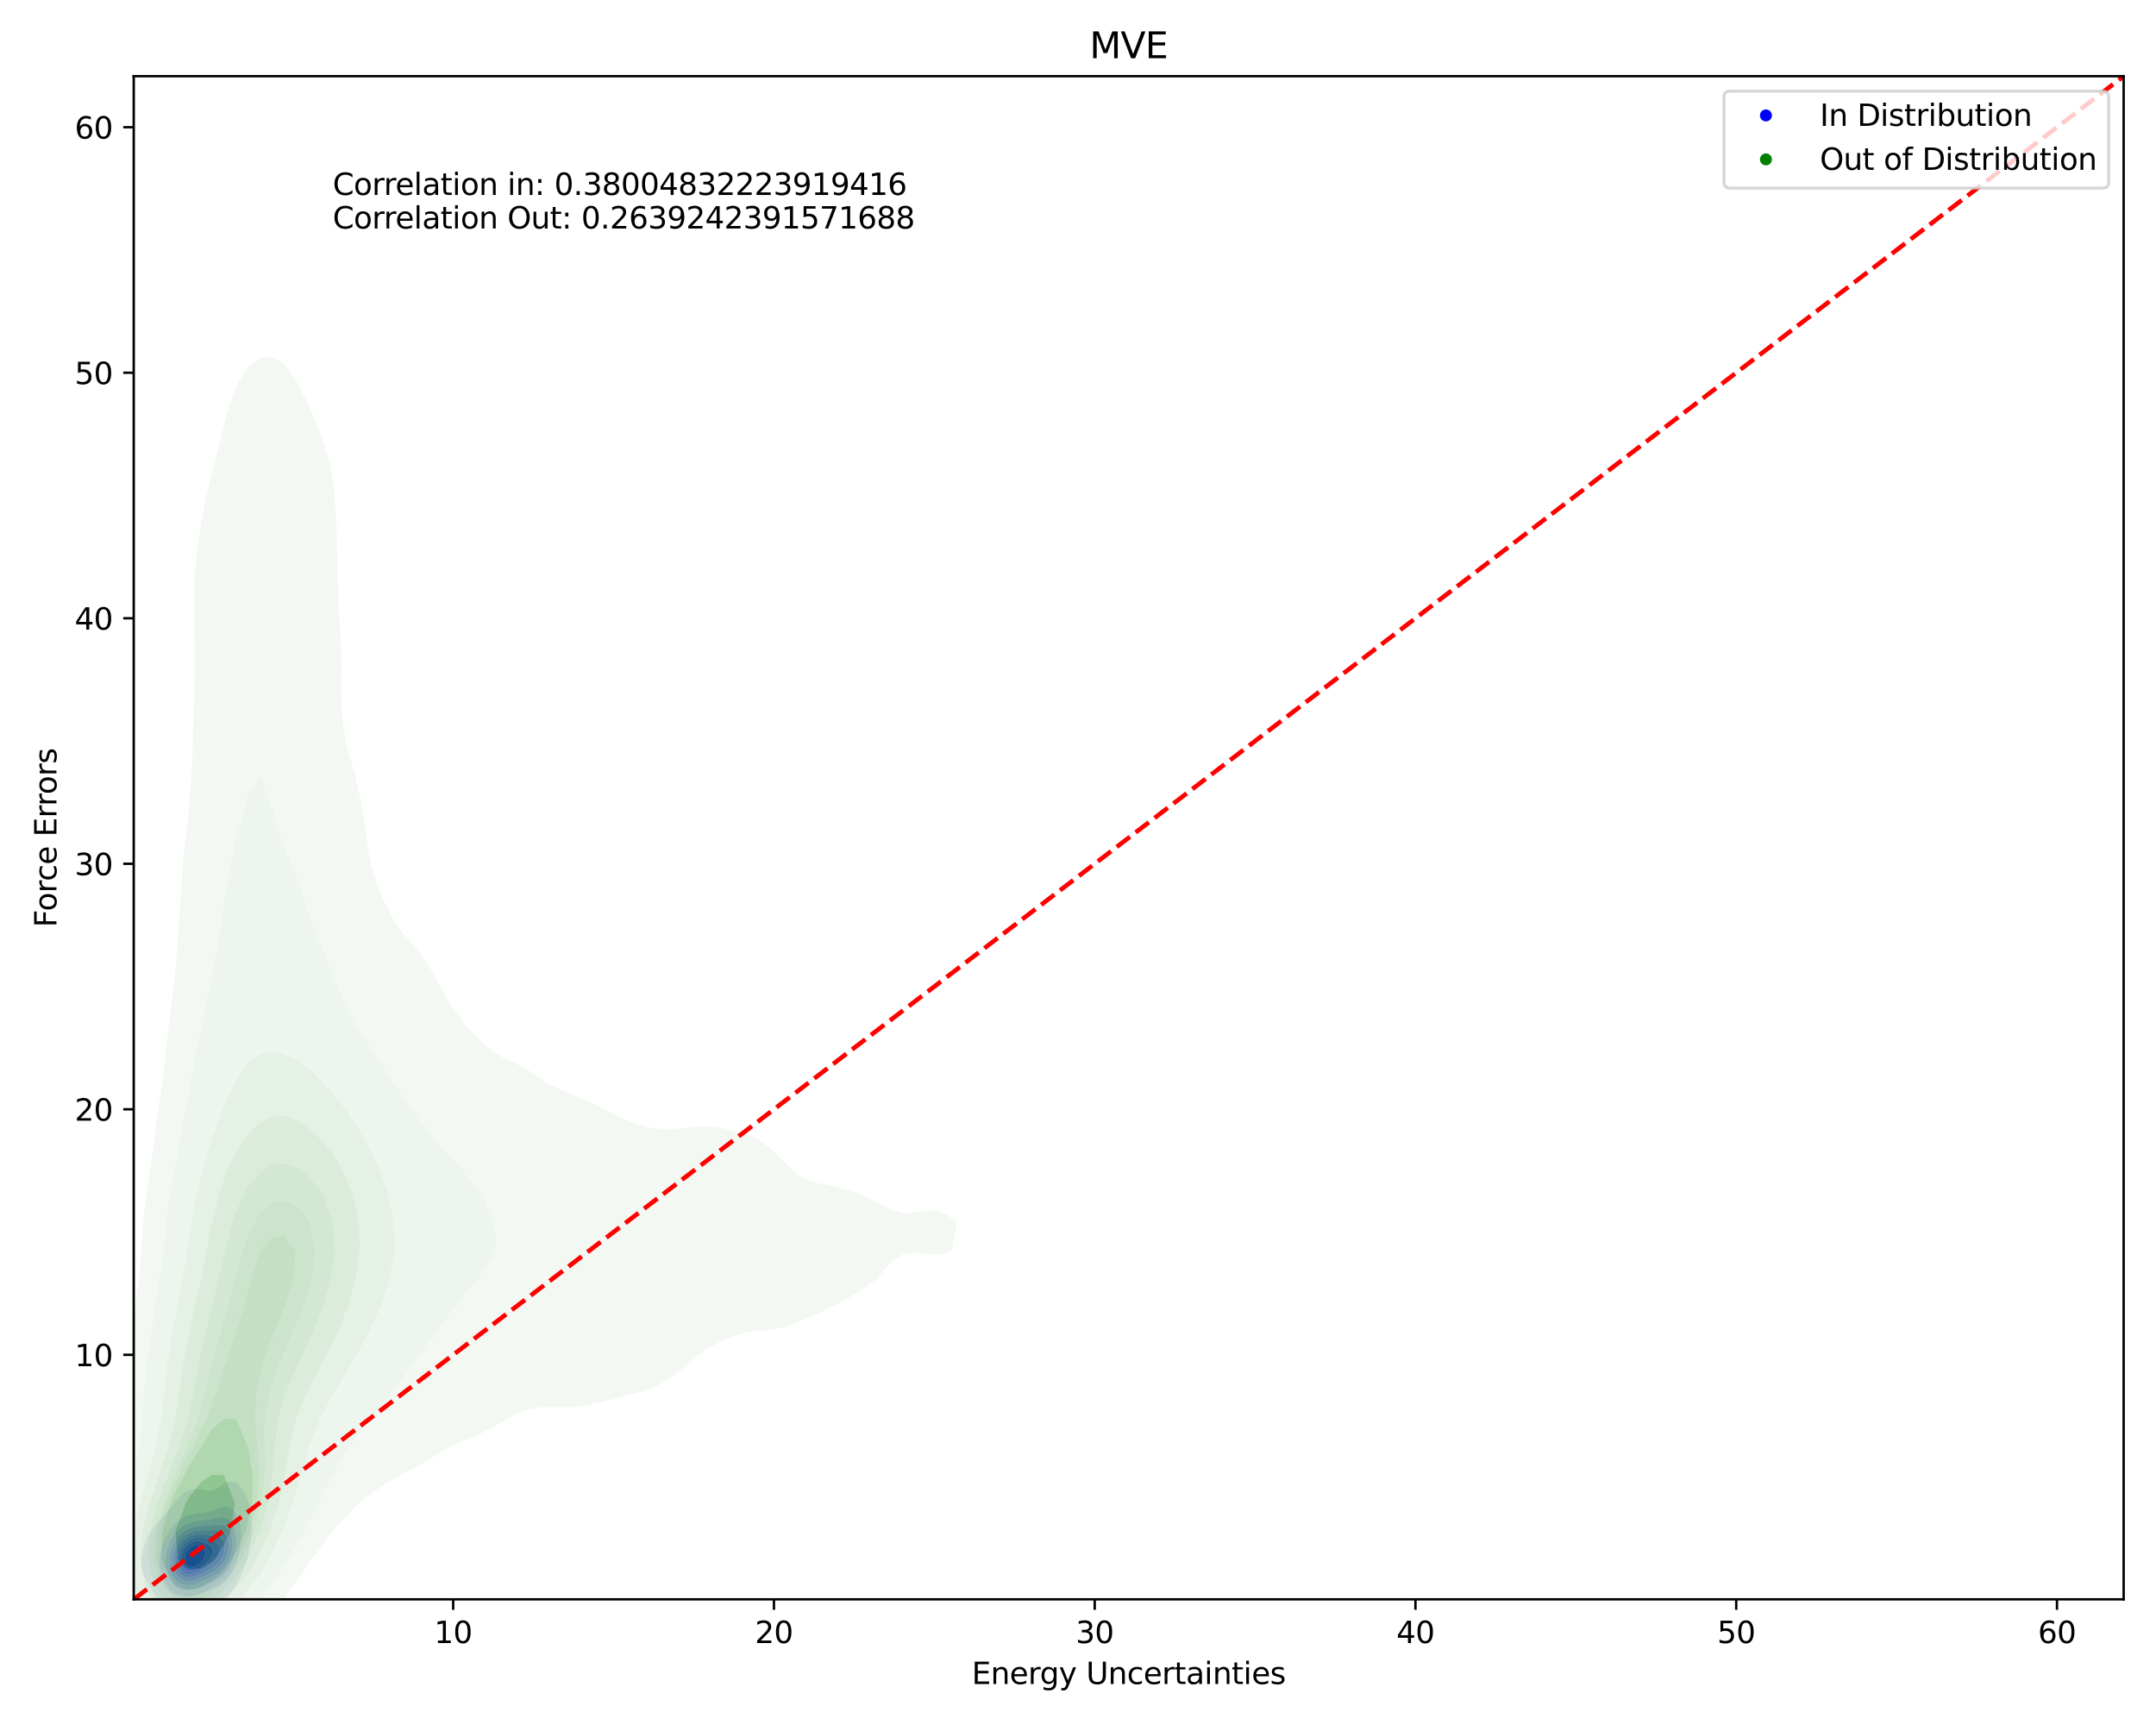 <?xml version="1.0" encoding="utf-8" standalone="no"?>
<!DOCTYPE svg PUBLIC "-//W3C//DTD SVG 1.1//EN"
  "http://www.w3.org/Graphics/SVG/1.1/DTD/svg11.dtd">
<svg xmlns:xlink="http://www.w3.org/1999/xlink" width="720pt" height="576pt" viewBox="0 0 720 576" xmlns="http://www.w3.org/2000/svg" version="1.1">
 <defs>
  <style type="text/css">*{stroke-linejoin: round; stroke-linecap: butt}</style>
 </defs>
 <g id="figure_1">
  <g id="patch_1">
   <path d="M 0 576 
L 720 576 
L 720 0 
L 0 0 
z
" style="fill: #ffffff"/>
  </g>
  <g id="axes_1">
   <g id="patch_2">
    <path d="M 44.66 534.04 
L 709.2 534.04 
L 709.2 25.44 
L 44.66 25.44 
z
" style="fill: #ffffff"/>
   </g>
   <g id="QuadContourSet_1">
    <path d="M 56.262 537.145 
L 56.689 537.353 
L 57.115 537.527 
L 57.542 537.673 
L 57.968 537.794 
L 58.395 537.895 
L 58.821 537.978 
L 59.248 538.046 
L 59.674 538.101 
L 60.101 538.142 
L 60.527 538.173 
L 60.954 538.192 
L 61.38 538.2 
L 61.807 538.197 
L 62.233 538.183 
L 62.66 538.157 
L 63.086 538.118 
L 63.513 538.066 
L 63.939 538 
L 64.366 537.919 
L 64.792 537.823 
L 65.219 537.71 
L 65.646 537.581 
L 66.072 537.435 
L 66.499 537.273 
L 66.925 537.096 
L 67.274 536.941 
L 67.352 536.918 
L 67.778 536.794 
L 68.205 536.664 
L 68.631 536.53 
L 69.058 536.392 
L 69.484 536.251 
L 69.911 536.105 
L 70.337 535.953 
L 70.764 535.792 
L 71.19 535.618 
L 71.291 535.575 
L 71.617 535.483 
L 72.043 535.349 
L 72.47 535.196 
L 72.896 535.018 
L 73.323 534.808 
L 73.749 534.556 
L 74.176 534.253 
L 74.23 534.21 
L 74.602 534.003 
L 75.029 533.717 
L 75.456 533.367 
L 75.882 532.933 
L 75.961 532.845 
L 76.309 532.55 
L 76.735 532.11 
L 77.162 531.555 
L 77.215 531.479 
L 77.588 531.059 
L 78.015 530.459 
L 78.227 530.114 
L 78.441 529.822 
L 78.868 529.141 
L 79.08 528.748 
L 79.294 528.401 
L 79.721 527.591 
L 79.822 527.383 
L 80.147 526.765 
L 80.484 526.018 
L 80.574 525.825 
L 81 524.839 
L 81.077 524.652 
L 81.427 523.791 
L 81.617 523.287 
L 81.853 522.625 
L 82.096 521.922 
L 82.28 521.324 
L 82.517 520.556 
L 82.706 519.834 
L 82.881 519.191 
L 83.133 518.031 
L 83.181 517.825 
L 83.442 516.46 
L 83.559 515.617 
L 83.642 515.095 
L 83.802 513.729 
L 83.905 512.364 
L 83.961 510.999 
L 83.975 509.633 
L 83.944 508.268 
L 83.863 506.902 
L 83.721 505.537 
L 83.559 504.507 
L 83.507 504.172 
L 83.217 502.806 
L 83.133 502.49 
L 82.828 501.441 
L 82.706 501.088 
L 82.313 500.076 
L 82.28 499.996 
L 81.853 499.065 
L 81.665 498.71 
L 81.427 498.264 
L 81 497.572 
L 80.84 497.345 
L 80.574 496.947 
L 80.147 496.408 
L 79.721 495.979 
L 79.721 495.979 
L 79.294 495.558 
L 78.868 495.234 
L 78.441 494.993 
L 78.015 494.827 
L 77.588 494.724 
L 77.162 494.681 
L 76.735 494.691 
L 76.309 494.753 
L 75.882 494.867 
L 75.456 495.032 
L 75.029 495.25 
L 74.602 495.524 
L 74.176 495.854 
L 74.029 495.979 
L 73.749 496.142 
L 73.323 496.407 
L 72.896 496.689 
L 72.47 496.979 
L 72.043 497.265 
L 71.907 497.345 
L 71.617 497.46 
L 71.19 497.598 
L 70.764 497.7 
L 70.337 497.759 
L 69.911 497.772 
L 69.484 497.74 
L 69.058 497.672 
L 68.631 497.581 
L 68.205 497.482 
L 67.778 497.39 
L 67.52 497.345 
L 67.352 497.302 
L 66.925 497.23 
L 66.499 497.196 
L 66.072 497.194 
L 65.646 497.219 
L 65.219 497.266 
L 64.792 497.33 
L 64.712 497.345 
L 64.366 497.391 
L 63.939 497.462 
L 63.513 497.551 
L 63.086 497.666 
L 62.66 497.819 
L 62.233 498.022 
L 61.807 498.292 
L 61.38 498.644 
L 61.314 498.71 
L 60.954 498.964 
L 60.527 499.339 
L 60.101 499.803 
L 59.886 500.076 
L 59.674 500.265 
L 59.248 500.704 
L 58.821 501.226 
L 58.662 501.441 
L 58.395 501.703 
L 57.968 502.173 
L 57.542 502.719 
L 57.476 502.806 
L 57.115 503.173 
L 56.689 503.663 
L 56.297 504.172 
L 56.262 504.208 
L 55.836 504.657 
L 55.409 505.165 
L 55.119 505.537 
L 54.982 505.684 
L 54.556 506.155 
L 54.129 506.679 
L 53.95 506.902 
L 53.703 507.173 
L 53.276 507.66 
L 52.85 508.19 
L 52.786 508.268 
L 52.423 508.672 
L 51.997 509.182 
L 51.643 509.633 
L 51.57 509.723 
L 51.144 510.252 
L 50.717 510.845 
L 50.611 510.999 
L 50.291 511.469 
L 49.864 512.171 
L 49.755 512.364 
L 49.438 512.954 
L 49.067 513.729 
L 49.011 513.857 
L 48.585 514.904 
L 48.512 515.095 
L 48.158 516.156 
L 48.061 516.46 
L 47.732 517.709 
L 47.701 517.825 
L 47.423 519.191 
L 47.305 520.073 
L 47.237 520.556 
L 47.158 521.922 
L 47.217 523.287 
L 47.305 523.803 
L 47.459 524.652 
L 47.732 525.458 
L 47.936 526.018 
L 48.158 526.455 
L 48.585 527.259 
L 48.648 527.383 
L 49.011 527.989 
L 49.438 528.705 
L 49.461 528.748 
L 49.864 529.444 
L 50.25 530.114 
L 50.291 530.184 
L 50.717 530.962 
L 51.011 531.479 
L 51.144 531.716 
L 51.57 532.459 
L 51.812 532.845 
L 51.997 533.152 
L 52.423 533.798 
L 52.743 534.21 
L 52.85 534.36 
L 53.276 534.906 
L 53.703 535.346 
L 53.965 535.575 
L 54.129 535.744 
L 54.556 536.13 
L 54.982 536.444 
L 55.409 536.7 
L 55.836 536.909 
L 55.909 536.941 
z
M 59.593 532.845 
L 59.248 532.744 
L 58.821 532.59 
L 58.395 532.401 
L 57.968 532.17 
L 57.542 531.891 
L 57.115 531.555 
L 57.029 531.479 
L 56.689 531.197 
L 56.262 530.777 
L 55.836 530.267 
L 55.72 530.114 
L 55.409 529.684 
L 54.982 528.986 
L 54.852 528.748 
L 54.556 528.134 
L 54.237 527.383 
L 54.129 527.066 
L 53.795 526.018 
L 53.703 525.604 
L 53.49 524.652 
L 53.313 523.287 
L 53.276 522.462 
L 53.249 521.922 
L 53.276 521.208 
L 53.298 520.556 
L 53.452 519.191 
L 53.703 517.945 
L 53.726 517.825 
L 54.099 516.46 
L 54.129 516.372 
L 54.556 515.155 
L 54.578 515.095 
L 54.982 514.123 
L 55.158 513.729 
L 55.409 513.213 
L 55.836 512.416 
L 55.864 512.364 
L 56.262 511.666 
L 56.689 511.02 
L 56.704 510.999 
L 57.115 510.385 
L 57.542 509.839 
L 57.719 509.633 
L 57.968 509.319 
L 58.395 508.838 
L 58.821 508.428 
L 59.007 508.268 
L 59.248 508.029 
L 59.674 507.655 
L 60.101 507.335 
L 60.527 507.062 
L 60.815 506.902 
L 60.954 506.808 
L 61.38 506.552 
L 61.807 506.334 
L 62.233 506.149 
L 62.66 505.992 
L 63.086 505.859 
L 63.513 505.746 
L 63.939 505.649 
L 64.366 505.567 
L 64.546 505.537 
L 64.792 505.482 
L 65.219 505.399 
L 65.646 505.327 
L 66.072 505.263 
L 66.499 505.205 
L 66.925 505.15 
L 67.352 505.096 
L 67.778 505.041 
L 68.205 504.981 
L 68.631 504.913 
L 69.058 504.836 
L 69.484 504.748 
L 69.911 504.646 
L 70.337 504.533 
L 70.764 504.406 
L 71.19 504.269 
L 71.476 504.172 
L 71.617 504.111 
L 72.043 503.923 
L 72.47 503.738 
L 72.896 503.559 
L 73.323 503.392 
L 73.749 503.242 
L 74.176 503.116 
L 74.602 503.018 
L 75.029 502.956 
L 75.456 502.938 
L 75.882 502.973 
L 76.309 503.07 
L 76.735 503.239 
L 77.162 503.495 
L 77.588 503.85 
L 77.886 504.172 
L 78.015 504.306 
L 78.441 504.854 
L 78.857 505.537 
L 78.868 505.555 
L 79.294 506.391 
L 79.51 506.902 
L 79.721 507.474 
L 79.973 508.268 
L 80.147 508.987 
L 80.289 509.633 
L 80.485 510.999 
L 80.574 512.364 
L 80.574 513.729 
L 80.493 515.095 
L 80.332 516.46 
L 80.147 517.478 
L 80.088 517.825 
L 79.772 519.191 
L 79.721 519.369 
L 79.379 520.556 
L 79.294 520.808 
L 78.901 521.922 
L 78.868 522.005 
L 78.441 523.044 
L 78.333 523.287 
L 78.015 523.969 
L 77.65 524.652 
L 77.588 524.769 
L 77.162 525.514 
L 76.822 526.018 
L 76.735 526.154 
L 76.309 526.765 
L 75.882 527.273 
L 75.779 527.383 
L 75.456 527.77 
L 75.029 528.206 
L 74.602 528.571 
L 74.365 528.748 
L 74.176 528.915 
L 73.749 529.246 
L 73.323 529.526 
L 72.896 529.766 
L 72.47 529.973 
L 72.145 530.114 
L 72.043 530.169 
L 71.617 530.38 
L 71.19 530.571 
L 70.764 530.747 
L 70.337 530.912 
L 69.911 531.07 
L 69.484 531.223 
L 69.058 531.372 
L 68.747 531.479 
L 68.631 531.531 
L 68.205 531.719 
L 67.778 531.9 
L 67.352 532.072 
L 66.925 532.233 
L 66.499 532.384 
L 66.072 532.521 
L 65.646 532.646 
L 65.219 532.757 
L 64.835 532.845 
L 64.792 532.857 
L 64.366 532.97 
L 63.939 533.062 
L 63.513 533.136 
L 63.086 533.19 
L 62.66 533.225 
L 62.233 533.241 
L 61.807 533.237 
L 61.38 533.213 
L 60.954 533.166 
L 60.527 533.096 
L 60.101 532.999 
L 59.674 532.874 
z
" clip-path="url(#p0df03320d2)" style="fill: #e3e3f3"/>
    <path d="M 59.674 532.874 
L 60.101 532.999 
L 60.527 533.096 
L 60.954 533.166 
L 61.38 533.213 
L 61.807 533.237 
L 62.233 533.241 
L 62.66 533.225 
L 63.086 533.19 
L 63.513 533.136 
L 63.939 533.062 
L 64.366 532.97 
L 64.792 532.857 
L 64.835 532.845 
L 65.219 532.757 
L 65.646 532.646 
L 66.072 532.521 
L 66.499 532.384 
L 66.925 532.233 
L 67.352 532.072 
L 67.778 531.9 
L 68.205 531.719 
L 68.631 531.531 
L 68.747 531.479 
L 69.058 531.372 
L 69.484 531.223 
L 69.911 531.07 
L 70.337 530.912 
L 70.764 530.747 
L 71.19 530.571 
L 71.617 530.38 
L 72.043 530.169 
L 72.145 530.114 
L 72.47 529.973 
L 72.896 529.766 
L 73.323 529.526 
L 73.749 529.246 
L 74.176 528.915 
L 74.365 528.748 
L 74.602 528.571 
L 75.029 528.206 
L 75.456 527.77 
L 75.779 527.383 
L 75.882 527.273 
L 76.309 526.765 
L 76.735 526.154 
L 76.822 526.018 
L 77.162 525.514 
L 77.588 524.769 
L 77.65 524.652 
L 78.015 523.969 
L 78.333 523.287 
L 78.441 523.044 
L 78.868 522.005 
L 78.901 521.922 
L 79.294 520.808 
L 79.379 520.556 
L 79.721 519.369 
L 79.772 519.191 
L 80.088 517.825 
L 80.147 517.478 
L 80.332 516.46 
L 80.493 515.095 
L 80.574 513.729 
L 80.574 512.364 
L 80.485 510.999 
L 80.289 509.633 
L 80.147 508.987 
L 79.973 508.268 
L 79.721 507.474 
L 79.51 506.902 
L 79.294 506.391 
L 78.868 505.555 
L 78.857 505.537 
L 78.441 504.854 
L 78.015 504.306 
L 77.886 504.172 
L 77.588 503.85 
L 77.162 503.495 
L 76.735 503.239 
L 76.309 503.07 
L 75.882 502.973 
L 75.456 502.938 
L 75.029 502.956 
L 74.602 503.018 
L 74.176 503.116 
L 73.749 503.242 
L 73.323 503.392 
L 72.896 503.559 
L 72.47 503.738 
L 72.043 503.923 
L 71.617 504.111 
L 71.476 504.172 
L 71.19 504.269 
L 70.764 504.406 
L 70.337 504.533 
L 69.911 504.646 
L 69.484 504.748 
L 69.058 504.836 
L 68.631 504.913 
L 68.205 504.981 
L 67.778 505.041 
L 67.352 505.096 
L 66.925 505.15 
L 66.499 505.205 
L 66.072 505.263 
L 65.646 505.327 
L 65.219 505.399 
L 64.792 505.482 
L 64.546 505.537 
L 64.366 505.567 
L 63.939 505.649 
L 63.513 505.746 
L 63.086 505.859 
L 62.66 505.992 
L 62.233 506.149 
L 61.807 506.334 
L 61.38 506.552 
L 60.954 506.808 
L 60.815 506.902 
L 60.527 507.062 
L 60.101 507.335 
L 59.674 507.655 
L 59.248 508.029 
L 59.007 508.268 
L 58.821 508.428 
L 58.395 508.838 
L 57.968 509.319 
L 57.719 509.633 
L 57.542 509.839 
L 57.115 510.385 
L 56.704 510.999 
L 56.689 511.02 
L 56.262 511.666 
L 55.864 512.364 
L 55.836 512.416 
L 55.409 513.213 
L 55.158 513.729 
L 54.982 514.123 
L 54.578 515.095 
L 54.556 515.155 
L 54.129 516.372 
L 54.099 516.46 
L 53.726 517.825 
L 53.703 517.945 
L 53.452 519.191 
L 53.298 520.556 
L 53.276 521.208 
L 53.249 521.922 
L 53.276 522.462 
L 53.313 523.287 
L 53.49 524.652 
L 53.703 525.604 
L 53.795 526.018 
L 54.129 527.066 
L 54.237 527.383 
L 54.556 528.134 
L 54.852 528.748 
L 54.982 528.986 
L 55.409 529.684 
L 55.72 530.114 
L 55.836 530.267 
L 56.262 530.777 
L 56.689 531.197 
L 57.029 531.479 
L 57.115 531.555 
L 57.542 531.891 
L 57.968 532.17 
L 58.395 532.401 
L 58.821 532.59 
L 59.248 532.744 
L 59.593 532.845 
z
M 59.244 530.114 
L 58.821 529.864 
L 58.395 529.556 
L 57.968 529.181 
L 57.558 528.748 
L 57.542 528.73 
L 57.115 528.198 
L 56.689 527.553 
L 56.587 527.383 
L 56.262 526.73 
L 55.953 526.018 
L 55.836 525.65 
L 55.54 524.652 
L 55.409 523.918 
L 55.298 523.287 
L 55.2 521.922 
L 55.236 520.556 
L 55.399 519.191 
L 55.409 519.144 
L 55.678 517.825 
L 55.836 517.29 
L 56.085 516.46 
L 56.262 515.994 
L 56.626 515.095 
L 56.689 514.962 
L 57.115 514.1 
L 57.318 513.729 
L 57.542 513.346 
L 57.968 512.689 
L 58.204 512.364 
L 58.395 512.103 
L 58.821 511.576 
L 59.248 511.122 
L 59.377 510.999 
L 59.674 510.696 
L 60.101 510.314 
L 60.527 509.986 
L 60.954 509.704 
L 61.074 509.633 
L 61.38 509.428 
L 61.807 509.178 
L 62.233 508.962 
L 62.66 508.776 
L 63.086 508.615 
L 63.513 508.476 
L 63.939 508.356 
L 64.299 508.268 
L 64.366 508.248 
L 64.792 508.136 
L 65.219 508.04 
L 65.646 507.958 
L 66.072 507.888 
L 66.499 507.827 
L 66.925 507.774 
L 67.352 507.725 
L 67.778 507.678 
L 68.205 507.631 
L 68.631 507.58 
L 69.058 507.525 
L 69.484 507.462 
L 69.911 507.391 
L 70.337 507.312 
L 70.764 507.224 
L 71.19 507.13 
L 71.617 507.032 
L 72.043 506.934 
L 72.187 506.902 
L 72.47 506.83 
L 72.896 506.733 
L 73.323 506.653 
L 73.749 506.599 
L 74.176 506.577 
L 74.602 506.596 
L 75.029 506.667 
L 75.456 506.8 
L 75.671 506.902 
L 75.882 506.999 
L 76.309 507.273 
L 76.735 507.648 
L 77.162 508.147 
L 77.247 508.268 
L 77.588 508.79 
L 78.013 509.633 
L 78.015 509.636 
L 78.441 510.868 
L 78.479 510.999 
L 78.751 512.364 
L 78.868 513.682 
L 78.872 513.729 
L 78.868 515.095 
L 78.868 515.095 
L 78.755 516.46 
L 78.536 517.825 
L 78.441 518.229 
L 78.217 519.191 
L 78.015 519.845 
L 77.789 520.556 
L 77.588 521.079 
L 77.241 521.922 
L 77.162 522.093 
L 76.735 522.949 
L 76.549 523.287 
L 76.309 523.699 
L 75.882 524.347 
L 75.656 524.652 
L 75.456 524.924 
L 75.029 525.436 
L 74.602 525.873 
L 74.444 526.018 
L 74.176 526.277 
L 73.749 526.637 
L 73.323 526.947 
L 72.896 527.216 
L 72.598 527.383 
L 72.47 527.463 
L 72.043 527.706 
L 71.617 527.923 
L 71.19 528.122 
L 70.764 528.308 
L 70.337 528.485 
L 69.911 528.657 
L 69.681 528.748 
L 69.484 528.839 
L 69.058 529.035 
L 68.631 529.225 
L 68.205 529.41 
L 67.778 529.589 
L 67.352 529.759 
L 66.925 529.921 
L 66.499 530.071 
L 66.369 530.114 
L 66.072 530.231 
L 65.646 530.385 
L 65.219 530.52 
L 64.792 530.638 
L 64.366 530.737 
L 63.939 530.817 
L 63.513 530.878 
L 63.086 530.919 
L 62.66 530.939 
L 62.233 530.938 
L 61.807 530.913 
L 61.38 530.863 
L 60.954 530.784 
L 60.527 530.675 
L 60.101 530.53 
L 59.674 530.346 
L 59.248 530.116 
z
" clip-path="url(#p0df03320d2)" style="fill: #c6c6f5"/>
    <path d="M 59.248 530.116 
L 59.674 530.346 
L 60.101 530.53 
L 60.527 530.675 
L 60.954 530.784 
L 61.38 530.863 
L 61.807 530.913 
L 62.233 530.938 
L 62.66 530.939 
L 63.086 530.919 
L 63.513 530.878 
L 63.939 530.817 
L 64.366 530.737 
L 64.792 530.638 
L 65.219 530.52 
L 65.646 530.385 
L 66.072 530.231 
L 66.369 530.114 
L 66.499 530.071 
L 66.925 529.921 
L 67.352 529.759 
L 67.778 529.589 
L 68.205 529.41 
L 68.631 529.225 
L 69.058 529.035 
L 69.484 528.839 
L 69.681 528.748 
L 69.911 528.657 
L 70.337 528.485 
L 70.764 528.308 
L 71.19 528.122 
L 71.617 527.923 
L 72.043 527.706 
L 72.47 527.463 
L 72.598 527.383 
L 72.896 527.216 
L 73.323 526.947 
L 73.749 526.637 
L 74.176 526.277 
L 74.444 526.018 
L 74.602 525.873 
L 75.029 525.436 
L 75.456 524.924 
L 75.656 524.652 
L 75.882 524.347 
L 76.309 523.699 
L 76.549 523.287 
L 76.735 522.949 
L 77.162 522.093 
L 77.241 521.922 
L 77.588 521.079 
L 77.789 520.556 
L 78.015 519.845 
L 78.217 519.191 
L 78.441 518.229 
L 78.536 517.825 
L 78.755 516.46 
L 78.868 515.095 
L 78.868 515.095 
L 78.872 513.729 
L 78.868 513.682 
L 78.751 512.364 
L 78.479 510.999 
L 78.441 510.868 
L 78.015 509.636 
L 78.013 509.633 
L 77.588 508.79 
L 77.247 508.268 
L 77.162 508.147 
L 76.735 507.648 
L 76.309 507.273 
L 75.882 506.999 
L 75.671 506.902 
L 75.456 506.8 
L 75.029 506.667 
L 74.602 506.596 
L 74.176 506.577 
L 73.749 506.599 
L 73.323 506.653 
L 72.896 506.733 
L 72.47 506.83 
L 72.187 506.902 
L 72.043 506.934 
L 71.617 507.032 
L 71.19 507.13 
L 70.764 507.224 
L 70.337 507.312 
L 69.911 507.391 
L 69.484 507.462 
L 69.058 507.525 
L 68.631 507.58 
L 68.205 507.631 
L 67.778 507.678 
L 67.352 507.725 
L 66.925 507.774 
L 66.499 507.827 
L 66.072 507.888 
L 65.646 507.958 
L 65.219 508.04 
L 64.792 508.136 
L 64.366 508.248 
L 64.299 508.268 
L 63.939 508.356 
L 63.513 508.476 
L 63.086 508.615 
L 62.66 508.776 
L 62.233 508.962 
L 61.807 509.178 
L 61.38 509.428 
L 61.074 509.633 
L 60.954 509.704 
L 60.527 509.986 
L 60.101 510.314 
L 59.674 510.696 
L 59.377 510.999 
L 59.248 511.122 
L 58.821 511.576 
L 58.395 512.103 
L 58.204 512.364 
L 57.968 512.689 
L 57.542 513.346 
L 57.318 513.729 
L 57.115 514.1 
L 56.689 514.962 
L 56.626 515.095 
L 56.262 515.994 
L 56.085 516.46 
L 55.836 517.29 
L 55.678 517.825 
L 55.409 519.144 
L 55.399 519.191 
L 55.236 520.556 
L 55.2 521.922 
L 55.298 523.287 
L 55.409 523.918 
L 55.54 524.652 
L 55.836 525.65 
L 55.953 526.018 
L 56.262 526.73 
L 56.587 527.383 
L 56.689 527.553 
L 57.115 528.198 
L 57.542 528.73 
L 57.558 528.748 
L 57.968 529.181 
L 58.395 529.556 
L 58.821 529.864 
L 59.244 530.114 
z
M 60.256 528.748 
L 60.101 528.674 
L 59.674 528.422 
L 59.248 528.107 
L 58.821 527.72 
L 58.508 527.383 
L 58.395 527.244 
L 57.968 526.646 
L 57.594 526.018 
L 57.542 525.905 
L 57.115 524.872 
L 57.033 524.652 
L 56.708 523.287 
L 56.689 523.109 
L 56.562 521.922 
L 56.576 520.556 
L 56.689 519.617 
L 56.738 519.191 
L 57.045 517.825 
L 57.115 517.608 
L 57.506 516.46 
L 57.542 516.376 
L 57.968 515.441 
L 58.141 515.095 
L 58.395 514.652 
L 58.821 513.985 
L 59.002 513.729 
L 59.248 513.402 
L 59.674 512.894 
L 60.101 512.455 
L 60.198 512.364 
L 60.527 512.052 
L 60.954 511.696 
L 61.38 511.388 
L 61.807 511.121 
L 62.027 510.999 
L 62.233 510.874 
L 62.66 510.645 
L 63.086 510.447 
L 63.513 510.275 
L 63.939 510.128 
L 64.366 510.002 
L 64.792 509.895 
L 65.219 509.805 
L 65.646 509.73 
L 66.072 509.668 
L 66.372 509.633 
L 66.499 509.616 
L 66.925 509.57 
L 67.352 509.532 
L 67.778 509.5 
L 68.205 509.471 
L 68.631 509.443 
L 69.058 509.413 
L 69.484 509.378 
L 69.911 509.339 
L 70.337 509.295 
L 70.764 509.246 
L 71.19 509.195 
L 71.617 509.144 
L 72.043 509.097 
L 72.47 509.059 
L 72.896 509.037 
L 73.323 509.036 
L 73.749 509.066 
L 74.176 509.137 
L 74.602 509.259 
L 75.029 509.445 
L 75.335 509.633 
L 75.456 509.711 
L 75.882 510.079 
L 76.309 510.578 
L 76.586 510.999 
L 76.735 511.278 
L 77.162 512.31 
L 77.18 512.364 
L 77.478 513.729 
L 77.579 515.095 
L 77.523 516.46 
L 77.329 517.825 
L 77.162 518.521 
L 76.999 519.191 
L 76.735 519.968 
L 76.525 520.556 
L 76.309 521.044 
L 75.882 521.922 
L 75.882 521.922 
L 75.456 522.633 
L 75.029 523.256 
L 75.006 523.287 
L 74.602 523.788 
L 74.176 524.25 
L 73.749 524.652 
L 73.749 524.652 
L 73.323 525.014 
L 72.896 525.329 
L 72.47 525.608 
L 72.043 525.858 
L 71.749 526.018 
L 71.617 526.092 
L 71.19 526.319 
L 70.764 526.532 
L 70.337 526.737 
L 69.911 526.937 
L 69.484 527.133 
L 69.058 527.327 
L 68.934 527.383 
L 68.631 527.532 
L 68.205 527.739 
L 67.778 527.938 
L 67.352 528.129 
L 66.925 528.309 
L 66.499 528.477 
L 66.072 528.632 
L 65.719 528.748 
L 65.646 528.776 
L 65.219 528.918 
L 64.792 529.041 
L 64.366 529.142 
L 63.939 529.222 
L 63.513 529.279 
L 63.086 529.312 
L 62.66 529.32 
L 62.233 529.3 
L 61.807 529.25 
L 61.38 529.166 
L 60.954 529.044 
L 60.527 528.881 
z
" clip-path="url(#p0df03320d2)" style="fill: #aaaaf6"/>
    <path d="M 60.527 528.881 
L 60.954 529.044 
L 61.38 529.166 
L 61.807 529.25 
L 62.233 529.3 
L 62.66 529.32 
L 63.086 529.312 
L 63.513 529.279 
L 63.939 529.222 
L 64.366 529.142 
L 64.792 529.041 
L 65.219 528.918 
L 65.646 528.776 
L 65.719 528.748 
L 66.072 528.632 
L 66.499 528.477 
L 66.925 528.309 
L 67.352 528.129 
L 67.778 527.938 
L 68.205 527.739 
L 68.631 527.532 
L 68.934 527.383 
L 69.058 527.327 
L 69.484 527.133 
L 69.911 526.937 
L 70.337 526.737 
L 70.764 526.532 
L 71.19 526.319 
L 71.617 526.092 
L 71.749 526.018 
L 72.043 525.858 
L 72.47 525.608 
L 72.896 525.329 
L 73.323 525.014 
L 73.749 524.652 
L 73.749 524.652 
L 74.176 524.25 
L 74.602 523.788 
L 75.006 523.287 
L 75.029 523.256 
L 75.456 522.633 
L 75.882 521.922 
L 75.882 521.922 
L 76.309 521.044 
L 76.525 520.556 
L 76.735 519.968 
L 76.999 519.191 
L 77.162 518.521 
L 77.329 517.825 
L 77.523 516.46 
L 77.579 515.095 
L 77.478 513.729 
L 77.18 512.364 
L 77.162 512.31 
L 76.735 511.278 
L 76.586 510.999 
L 76.309 510.578 
L 75.882 510.079 
L 75.456 509.711 
L 75.335 509.633 
L 75.029 509.445 
L 74.602 509.259 
L 74.176 509.137 
L 73.749 509.066 
L 73.323 509.036 
L 72.896 509.037 
L 72.47 509.059 
L 72.043 509.097 
L 71.617 509.144 
L 71.19 509.195 
L 70.764 509.246 
L 70.337 509.295 
L 69.911 509.339 
L 69.484 509.378 
L 69.058 509.413 
L 68.631 509.443 
L 68.205 509.471 
L 67.778 509.5 
L 67.352 509.532 
L 66.925 509.57 
L 66.499 509.616 
L 66.372 509.633 
L 66.072 509.668 
L 65.646 509.73 
L 65.219 509.805 
L 64.792 509.895 
L 64.366 510.002 
L 63.939 510.128 
L 63.513 510.275 
L 63.086 510.447 
L 62.66 510.645 
L 62.233 510.874 
L 62.027 510.999 
L 61.807 511.121 
L 61.38 511.388 
L 60.954 511.696 
L 60.527 512.052 
L 60.198 512.364 
L 60.101 512.455 
L 59.674 512.894 
L 59.248 513.402 
L 59.002 513.729 
L 58.821 513.985 
L 58.395 514.652 
L 58.141 515.095 
L 57.968 515.441 
L 57.542 516.376 
L 57.506 516.46 
L 57.115 517.608 
L 57.045 517.825 
L 56.738 519.191 
L 56.689 519.617 
L 56.576 520.556 
L 56.562 521.922 
L 56.689 523.109 
L 56.708 523.287 
L 57.033 524.652 
L 57.115 524.872 
L 57.542 525.905 
L 57.594 526.018 
L 57.968 526.646 
L 58.395 527.244 
L 58.508 527.383 
L 58.821 527.72 
L 59.248 528.107 
L 59.674 528.422 
L 60.101 528.674 
L 60.256 528.748 
z
M 60.597 527.383 
L 60.527 527.344 
L 60.101 527.051 
L 59.674 526.681 
L 59.248 526.222 
L 59.085 526.018 
L 58.821 525.605 
L 58.395 524.813 
L 58.317 524.652 
L 57.968 523.563 
L 57.888 523.287 
L 57.69 521.922 
L 57.682 520.556 
L 57.849 519.191 
L 57.968 518.703 
L 58.189 517.825 
L 58.395 517.274 
L 58.721 516.46 
L 58.821 516.262 
L 59.248 515.485 
L 59.486 515.095 
L 59.674 514.825 
L 60.101 514.272 
L 60.527 513.79 
L 60.586 513.729 
L 60.954 513.366 
L 61.38 512.997 
L 61.807 512.675 
L 62.233 512.395 
L 62.286 512.364 
L 62.66 512.136 
L 63.086 511.911 
L 63.513 511.717 
L 63.939 511.552 
L 64.366 511.412 
L 64.792 511.296 
L 65.219 511.202 
L 65.646 511.127 
L 66.072 511.069 
L 66.499 511.027 
L 66.925 510.999 
L 66.925 510.999 
L 67.352 510.98 
L 67.778 510.97 
L 68.205 510.967 
L 68.631 510.968 
L 69.058 510.97 
L 69.484 510.971 
L 69.911 510.97 
L 70.337 510.967 
L 70.764 510.963 
L 71.19 510.96 
L 71.617 510.961 
L 72.043 510.97 
L 72.47 510.992 
L 72.533 510.999 
L 72.896 511.037 
L 73.323 511.113 
L 73.749 511.232 
L 74.176 511.408 
L 74.602 511.66 
L 75.029 512.01 
L 75.35 512.364 
L 75.456 512.515 
L 75.882 513.319 
L 76.05 513.729 
L 76.309 514.935 
L 76.337 515.095 
L 76.37 516.46 
L 76.309 516.978 
L 76.208 517.825 
L 75.882 519.126 
L 75.865 519.191 
L 75.456 520.232 
L 75.32 520.556 
L 75.029 521.088 
L 74.602 521.795 
L 74.519 521.922 
L 74.176 522.361 
L 73.749 522.846 
L 73.323 523.278 
L 73.314 523.287 
L 72.896 523.637 
L 72.47 523.956 
L 72.043 524.246 
L 71.617 524.514 
L 71.386 524.652 
L 71.19 524.765 
L 70.764 525.002 
L 70.337 525.231 
L 69.911 525.457 
L 69.484 525.68 
L 69.058 525.903 
L 68.838 526.018 
L 68.631 526.127 
L 68.205 526.349 
L 67.778 526.565 
L 67.352 526.772 
L 66.925 526.968 
L 66.499 527.152 
L 66.072 527.321 
L 65.901 527.383 
L 65.646 527.481 
L 65.219 527.625 
L 64.792 527.748 
L 64.366 527.848 
L 63.939 527.924 
L 63.513 527.974 
L 63.086 527.996 
L 62.66 527.987 
L 62.233 527.944 
L 61.807 527.863 
L 61.38 527.741 
L 60.954 527.57 
z
" clip-path="url(#p0df03320d2)" style="fill: #8e8ef8"/>
    <path d="M 60.954 527.57 
L 61.38 527.741 
L 61.807 527.863 
L 62.233 527.944 
L 62.66 527.987 
L 63.086 527.996 
L 63.513 527.974 
L 63.939 527.924 
L 64.366 527.848 
L 64.792 527.748 
L 65.219 527.625 
L 65.646 527.481 
L 65.901 527.383 
L 66.072 527.321 
L 66.499 527.152 
L 66.925 526.968 
L 67.352 526.772 
L 67.778 526.565 
L 68.205 526.349 
L 68.631 526.127 
L 68.838 526.018 
L 69.058 525.903 
L 69.484 525.68 
L 69.911 525.457 
L 70.337 525.231 
L 70.764 525.002 
L 71.19 524.765 
L 71.386 524.652 
L 71.617 524.514 
L 72.043 524.246 
L 72.47 523.956 
L 72.896 523.637 
L 73.314 523.287 
L 73.323 523.278 
L 73.749 522.846 
L 74.176 522.361 
L 74.519 521.922 
L 74.602 521.795 
L 75.029 521.088 
L 75.32 520.556 
L 75.456 520.232 
L 75.865 519.191 
L 75.882 519.126 
L 76.208 517.825 
L 76.309 516.978 
L 76.37 516.46 
L 76.337 515.095 
L 76.309 514.935 
L 76.05 513.729 
L 75.882 513.319 
L 75.456 512.515 
L 75.35 512.364 
L 75.029 512.01 
L 74.602 511.66 
L 74.176 511.408 
L 73.749 511.232 
L 73.323 511.113 
L 72.896 511.037 
L 72.533 510.999 
L 72.47 510.992 
L 72.043 510.97 
L 71.617 510.961 
L 71.19 510.96 
L 70.764 510.963 
L 70.337 510.967 
L 69.911 510.97 
L 69.484 510.971 
L 69.058 510.97 
L 68.631 510.968 
L 68.205 510.967 
L 67.778 510.97 
L 67.352 510.98 
L 66.925 510.999 
L 66.925 510.999 
L 66.499 511.027 
L 66.072 511.069 
L 65.646 511.127 
L 65.219 511.202 
L 64.792 511.296 
L 64.366 511.412 
L 63.939 511.552 
L 63.513 511.717 
L 63.086 511.911 
L 62.66 512.136 
L 62.286 512.364 
L 62.233 512.395 
L 61.807 512.675 
L 61.38 512.997 
L 60.954 513.366 
L 60.586 513.729 
L 60.527 513.79 
L 60.101 514.272 
L 59.674 514.825 
L 59.486 515.095 
L 59.248 515.485 
L 58.821 516.262 
L 58.721 516.46 
L 58.395 517.274 
L 58.189 517.825 
L 57.968 518.703 
L 57.849 519.191 
L 57.682 520.556 
L 57.69 521.922 
L 57.888 523.287 
L 57.968 523.563 
L 58.317 524.652 
L 58.395 524.813 
L 58.821 525.605 
L 59.085 526.018 
L 59.248 526.222 
L 59.674 526.681 
L 60.101 527.051 
L 60.527 527.344 
L 60.597 527.383 
z
M 60.7 526.018 
L 60.527 525.874 
L 60.101 525.433 
L 59.674 524.878 
L 59.526 524.652 
L 59.248 524.042 
L 58.952 523.287 
L 58.821 522.631 
L 58.69 521.922 
L 58.659 520.556 
L 58.821 519.292 
L 58.834 519.191 
L 59.217 517.825 
L 59.248 517.751 
L 59.674 516.793 
L 59.836 516.46 
L 60.101 516.032 
L 60.527 515.411 
L 60.77 515.095 
L 60.954 514.884 
L 61.38 514.442 
L 61.807 514.057 
L 62.222 513.729 
L 62.233 513.721 
L 62.66 513.429 
L 63.086 513.177 
L 63.513 512.963 
L 63.939 512.781 
L 64.366 512.63 
L 64.792 512.507 
L 65.219 512.41 
L 65.487 512.364 
L 65.646 512.336 
L 66.072 512.285 
L 66.499 512.255 
L 66.925 512.244 
L 67.352 512.249 
L 67.778 512.267 
L 68.205 512.295 
L 68.631 512.329 
L 69.012 512.364 
L 69.058 512.368 
L 69.484 512.412 
L 69.911 512.459 
L 70.337 512.507 
L 70.764 512.558 
L 71.19 512.614 
L 71.617 512.68 
L 72.043 512.76 
L 72.47 512.864 
L 72.896 513.002 
L 73.323 513.189 
L 73.749 513.443 
L 74.106 513.729 
L 74.176 513.809 
L 74.602 514.459 
L 74.903 515.095 
L 75.029 515.781 
L 75.126 516.46 
L 75.031 517.825 
L 75.029 517.834 
L 74.662 519.191 
L 74.602 519.324 
L 74.176 520.207 
L 73.996 520.556 
L 73.749 520.902 
L 73.323 521.445 
L 72.916 521.922 
L 72.896 521.94 
L 72.47 522.313 
L 72.043 522.655 
L 71.617 522.977 
L 71.19 523.287 
L 71.19 523.287 
L 70.764 523.553 
L 70.337 523.815 
L 69.911 524.076 
L 69.484 524.336 
L 69.058 524.598 
L 68.971 524.652 
L 68.631 524.849 
L 68.205 525.092 
L 67.778 525.33 
L 67.352 525.559 
L 66.925 525.777 
L 66.499 525.982 
L 66.418 526.018 
L 66.072 526.171 
L 65.646 526.34 
L 65.219 526.488 
L 64.792 526.612 
L 64.366 526.711 
L 63.939 526.782 
L 63.513 526.823 
L 63.086 526.83 
L 62.66 526.8 
L 62.233 526.728 
L 61.807 526.608 
L 61.38 526.434 
L 60.954 526.197 
z
" clip-path="url(#p0df03320d2)" style="fill: #7474f9"/>
    <path d="M 60.954 526.197 
L 61.38 526.434 
L 61.807 526.608 
L 62.233 526.728 
L 62.66 526.8 
L 63.086 526.83 
L 63.513 526.823 
L 63.939 526.782 
L 64.366 526.711 
L 64.792 526.612 
L 65.219 526.488 
L 65.646 526.34 
L 66.072 526.171 
L 66.418 526.018 
L 66.499 525.982 
L 66.925 525.777 
L 67.352 525.559 
L 67.778 525.33 
L 68.205 525.092 
L 68.631 524.849 
L 68.971 524.652 
L 69.058 524.598 
L 69.484 524.336 
L 69.911 524.076 
L 70.337 523.815 
L 70.764 523.553 
L 71.19 523.287 
L 71.19 523.287 
L 71.617 522.977 
L 72.043 522.655 
L 72.47 522.313 
L 72.896 521.94 
L 72.916 521.922 
L 73.323 521.445 
L 73.749 520.902 
L 73.996 520.556 
L 74.176 520.207 
L 74.602 519.324 
L 74.662 519.191 
L 75.029 517.834 
L 75.031 517.825 
L 75.126 516.46 
L 75.029 515.781 
L 74.903 515.095 
L 74.602 514.459 
L 74.176 513.809 
L 74.106 513.729 
L 73.749 513.443 
L 73.323 513.189 
L 72.896 513.002 
L 72.47 512.864 
L 72.043 512.76 
L 71.617 512.68 
L 71.19 512.614 
L 70.764 512.558 
L 70.337 512.507 
L 69.911 512.459 
L 69.484 512.412 
L 69.058 512.368 
L 69.012 512.364 
L 68.631 512.329 
L 68.205 512.295 
L 67.778 512.267 
L 67.352 512.249 
L 66.925 512.244 
L 66.499 512.255 
L 66.072 512.285 
L 65.646 512.336 
L 65.487 512.364 
L 65.219 512.41 
L 64.792 512.507 
L 64.366 512.63 
L 63.939 512.781 
L 63.513 512.963 
L 63.086 513.177 
L 62.66 513.429 
L 62.233 513.721 
L 62.222 513.729 
L 61.807 514.057 
L 61.38 514.442 
L 60.954 514.884 
L 60.77 515.095 
L 60.527 515.411 
L 60.101 516.032 
L 59.836 516.46 
L 59.674 516.793 
L 59.248 517.751 
L 59.217 517.825 
L 58.834 519.191 
L 58.821 519.292 
L 58.659 520.556 
L 58.69 521.922 
L 58.821 522.631 
L 58.952 523.287 
L 59.248 524.042 
L 59.526 524.652 
L 59.674 524.878 
L 60.101 525.433 
L 60.527 525.874 
L 60.7 526.018 
z
M 60.874 524.652 
L 60.527 524.183 
L 60.101 523.449 
L 60.02 523.287 
L 59.674 521.987 
L 59.659 521.922 
L 59.596 520.556 
L 59.674 519.974 
L 59.782 519.191 
L 60.101 518.176 
L 60.218 517.825 
L 60.527 517.215 
L 60.954 516.46 
L 60.954 516.46 
L 61.38 515.911 
L 61.807 515.429 
L 62.143 515.095 
L 62.233 515.015 
L 62.66 514.682 
L 63.086 514.395 
L 63.513 514.151 
L 63.939 513.947 
L 64.366 513.779 
L 64.526 513.729 
L 64.792 513.65 
L 65.219 513.555 
L 65.646 513.491 
L 66.072 513.456 
L 66.499 513.447 
L 66.925 513.462 
L 67.352 513.498 
L 67.778 513.551 
L 68.205 513.62 
L 68.631 513.7 
L 68.776 513.729 
L 69.058 513.798 
L 69.484 513.91 
L 69.911 514.032 
L 70.337 514.163 
L 70.764 514.304 
L 71.19 514.459 
L 71.617 514.635 
L 72.043 514.84 
L 72.47 515.09 
L 72.476 515.095 
L 72.896 515.591 
L 73.323 516.29 
L 73.403 516.46 
L 73.494 517.825 
L 73.323 518.431 
L 73.107 519.191 
L 72.896 519.537 
L 72.47 520.206 
L 72.242 520.556 
L 72.043 520.756 
L 71.617 521.168 
L 71.19 521.574 
L 70.828 521.922 
L 70.764 521.969 
L 70.337 522.283 
L 69.911 522.601 
L 69.484 522.924 
L 69.058 523.253 
L 69.015 523.287 
L 68.631 523.541 
L 68.205 523.82 
L 67.778 524.095 
L 67.352 524.362 
L 66.925 524.618 
L 66.865 524.652 
L 66.499 524.842 
L 66.072 525.045 
L 65.646 525.226 
L 65.219 525.383 
L 64.792 525.513 
L 64.366 525.613 
L 63.939 525.68 
L 63.513 525.709 
L 63.086 525.696 
L 62.66 525.634 
L 62.233 525.517 
L 61.807 525.334 
L 61.38 525.076 
L 60.954 524.731 
z
" clip-path="url(#p0df03320d2)" style="fill: #5b5bfa"/>
    <path d="M 60.954 524.731 
L 61.38 525.076 
L 61.807 525.334 
L 62.233 525.517 
L 62.66 525.634 
L 63.086 525.696 
L 63.513 525.709 
L 63.939 525.68 
L 64.366 525.613 
L 64.792 525.513 
L 65.219 525.383 
L 65.646 525.226 
L 66.072 525.045 
L 66.499 524.842 
L 66.865 524.652 
L 66.925 524.618 
L 67.352 524.362 
L 67.778 524.095 
L 68.205 523.82 
L 68.631 523.541 
L 69.015 523.287 
L 69.058 523.253 
L 69.484 522.924 
L 69.911 522.601 
L 70.337 522.283 
L 70.764 521.969 
L 70.828 521.922 
L 71.19 521.574 
L 71.617 521.168 
L 72.043 520.756 
L 72.242 520.556 
L 72.47 520.206 
L 72.896 519.537 
L 73.107 519.191 
L 73.323 518.431 
L 73.494 517.825 
L 73.403 516.46 
L 73.323 516.29 
L 72.896 515.591 
L 72.476 515.095 
L 72.47 515.09 
L 72.043 514.84 
L 71.617 514.635 
L 71.19 514.459 
L 70.764 514.304 
L 70.337 514.163 
L 69.911 514.032 
L 69.484 513.91 
L 69.058 513.798 
L 68.776 513.729 
L 68.631 513.7 
L 68.205 513.62 
L 67.778 513.551 
L 67.352 513.498 
L 66.925 513.462 
L 66.499 513.447 
L 66.072 513.456 
L 65.646 513.491 
L 65.219 513.555 
L 64.792 513.65 
L 64.526 513.729 
L 64.366 513.779 
L 63.939 513.947 
L 63.513 514.151 
L 63.086 514.395 
L 62.66 514.682 
L 62.233 515.015 
L 62.143 515.095 
L 61.807 515.429 
L 61.38 515.911 
L 60.954 516.46 
L 60.954 516.46 
L 60.527 517.215 
L 60.218 517.825 
L 60.101 518.176 
L 59.782 519.191 
L 59.674 519.974 
L 59.596 520.556 
L 59.659 521.922 
L 59.674 521.987 
L 60.02 523.287 
L 60.101 523.449 
L 60.527 524.183 
L 60.874 524.652 
z
M 61.148 523.287 
L 60.954 522.87 
L 60.603 521.922 
L 60.527 521.083 
L 60.485 520.556 
L 60.527 520.255 
L 60.681 519.191 
L 60.954 518.427 
L 61.186 517.825 
L 61.38 517.497 
L 61.807 516.849 
L 62.094 516.46 
L 62.233 516.312 
L 62.66 515.912 
L 63.086 515.569 
L 63.513 515.278 
L 63.836 515.095 
L 63.939 515.043 
L 64.366 514.873 
L 64.792 514.745 
L 65.219 514.656 
L 65.646 514.606 
L 66.072 514.593 
L 66.499 514.613 
L 66.925 514.664 
L 67.352 514.745 
L 67.778 514.852 
L 68.205 514.981 
L 68.532 515.095 
L 68.631 515.142 
L 69.058 515.365 
L 69.484 515.615 
L 69.911 515.892 
L 70.337 516.199 
L 70.67 516.46 
L 70.764 516.631 
L 71.19 517.529 
L 71.308 517.825 
L 71.19 518.444 
L 71.065 519.191 
L 70.764 519.644 
L 70.337 520.336 
L 70.211 520.556 
L 69.911 520.855 
L 69.484 521.297 
L 69.058 521.76 
L 68.913 521.922 
L 68.631 522.148 
L 68.205 522.494 
L 67.778 522.837 
L 67.352 523.175 
L 67.206 523.287 
L 66.925 523.463 
L 66.499 523.713 
L 66.072 523.943 
L 65.646 524.148 
L 65.219 524.325 
L 64.792 524.469 
L 64.366 524.576 
L 63.939 524.639 
L 63.513 524.652 
L 63.086 524.606 
L 62.66 524.49 
L 62.233 524.291 
L 61.807 523.993 
L 61.38 523.578 
z
" clip-path="url(#p0df03320d2)" style="fill: #4444fc"/>
    <path d="M 61.38 523.578 
L 61.807 523.993 
L 62.233 524.291 
L 62.66 524.49 
L 63.086 524.606 
L 63.513 524.652 
L 63.939 524.639 
L 64.366 524.576 
L 64.792 524.469 
L 65.219 524.325 
L 65.646 524.148 
L 66.072 523.943 
L 66.499 523.713 
L 66.925 523.463 
L 67.206 523.287 
L 67.352 523.175 
L 67.778 522.837 
L 68.205 522.494 
L 68.631 522.148 
L 68.913 521.922 
L 69.058 521.76 
L 69.484 521.297 
L 69.911 520.855 
L 70.211 520.556 
L 70.337 520.336 
L 70.764 519.644 
L 71.065 519.191 
L 71.19 518.444 
L 71.308 517.825 
L 71.19 517.529 
L 70.764 516.631 
L 70.67 516.46 
L 70.337 516.199 
L 69.911 515.892 
L 69.484 515.615 
L 69.058 515.365 
L 68.631 515.142 
L 68.532 515.095 
L 68.205 514.981 
L 67.778 514.852 
L 67.352 514.745 
L 66.925 514.664 
L 66.499 514.613 
L 66.072 514.593 
L 65.646 514.606 
L 65.219 514.656 
L 64.792 514.745 
L 64.366 514.873 
L 63.939 515.043 
L 63.836 515.095 
L 63.513 515.278 
L 63.086 515.569 
L 62.66 515.912 
L 62.233 516.312 
L 62.094 516.46 
L 61.807 516.849 
L 61.38 517.497 
L 61.186 517.825 
L 60.954 518.427 
L 60.681 519.191 
L 60.527 520.255 
L 60.485 520.556 
L 60.527 521.083 
L 60.603 521.922 
L 60.954 522.87 
L 61.148 523.287 
z
M 61.91 521.922 
L 61.807 521.488 
L 61.636 520.556 
L 61.807 519.342 
L 61.829 519.191 
L 62.233 518.312 
L 62.481 517.825 
L 62.66 517.606 
L 63.086 517.156 
L 63.513 516.775 
L 63.939 516.46 
L 63.939 516.46 
L 64.366 516.277 
L 64.792 516.15 
L 65.219 516.076 
L 65.646 516.056 
L 66.072 516.088 
L 66.499 516.172 
L 66.925 516.305 
L 67.292 516.46 
L 67.352 516.502 
L 67.778 516.877 
L 68.205 517.349 
L 68.564 517.825 
L 68.631 518.645 
L 68.67 519.191 
L 68.631 519.272 
L 68.205 520.232 
L 68.071 520.556 
L 67.778 520.89 
L 67.352 521.377 
L 66.925 521.862 
L 66.871 521.922 
L 66.499 522.191 
L 66.072 522.475 
L 65.646 522.727 
L 65.219 522.941 
L 64.792 523.109 
L 64.366 523.221 
L 63.939 523.266 
L 63.513 523.227 
L 63.086 523.086 
L 62.66 522.816 
L 62.233 522.387 
z
" clip-path="url(#p0df03320d2)" style="fill: #2b2bfd"/>
    <path d="M 62.233 522.387 
L 62.66 522.816 
L 63.086 523.086 
L 63.513 523.227 
L 63.939 523.266 
L 64.366 523.221 
L 64.792 523.109 
L 65.219 522.941 
L 65.646 522.727 
L 66.072 522.475 
L 66.499 522.191 
L 66.871 521.922 
L 66.925 521.862 
L 67.352 521.377 
L 67.778 520.89 
L 68.071 520.556 
L 68.205 520.232 
L 68.631 519.272 
L 68.67 519.191 
L 68.631 518.645 
L 68.564 517.825 
L 68.205 517.349 
L 67.778 516.877 
L 67.352 516.502 
L 67.292 516.46 
L 66.925 516.305 
L 66.499 516.172 
L 66.072 516.088 
L 65.646 516.056 
L 65.219 516.076 
L 64.792 516.15 
L 64.366 516.277 
L 63.939 516.46 
L 63.939 516.46 
L 63.513 516.775 
L 63.086 517.156 
L 62.66 517.606 
L 62.481 517.825 
L 62.233 518.312 
L 61.829 519.191 
L 61.807 519.342 
L 61.636 520.556 
L 61.807 521.488 
L 61.91 521.922 
z
" clip-path="url(#p0df03320d2)" style="fill: #0f0ffe"/>
   </g>
   <g id="QuadContourSet_2">
    <path d="M 58.583 558.084 
L 58.791 558.032 
L 62.635 557.857 
L 66.687 557.359 
L 70.739 556.37 
L 74.79 554.405 
L 78.842 550.26 
L 80.026 548.677 
L 82.894 547.239 
L 86.945 543.517 
L 89.717 539.321 
L 90.997 538.243 
L 95.049 533.706 
L 97.397 529.966 
L 99.1 528.015 
L 103.152 522.033 
L 104.076 520.611 
L 107.204 516.849 
L 111.012 511.256 
L 111.256 510.943 
L 115.307 506.87 
L 119.359 502.278 
L 119.755 501.901 
L 123.411 499.112 
L 127.462 496.325 
L 131.514 493.779 
L 133.595 492.546 
L 135.566 491.581 
L 139.617 489.485 
L 143.669 487.095 
L 147.721 484.584 
L 150.246 483.191 
L 151.772 482.373 
L 155.824 480.617 
L 159.876 478.92 
L 163.928 476.962 
L 167.979 474.66 
L 169.434 473.836 
L 172.031 472.414 
L 176.083 470.753 
L 180.134 469.909 
L 184.186 469.726 
L 188.238 469.799 
L 192.289 469.696 
L 196.341 469.182 
L 200.393 468.302 
L 204.445 467.253 
L 208.496 466.211 
L 212.548 465.205 
L 215.134 464.481 
L 216.6 463.973 
L 220.651 462.074 
L 224.703 459.479 
L 228.755 456.222 
L 230.022 455.126 
L 232.806 452.795 
L 236.858 450.032 
L 240.91 447.854 
L 244.961 446.118 
L 246.148 445.771 
L 249.013 445.052 
L 253.065 444.441 
L 257.117 444.028 
L 261.168 443.313 
L 265.22 442.002 
L 269.272 440.283 
L 273.323 438.443 
L 277.375 436.6 
L 277.789 436.415 
L 281.427 434.454 
L 285.478 432.108 
L 289.53 429.45 
L 292.862 427.06 
L 293.582 426.1 
L 297.634 421.423 
L 301.685 418.813 
L 305.737 418.266 
L 309.789 418.797 
L 313.84 419.003 
L 317.892 417.705 
L 317.892 417.705 
L 319.446 408.35 
L 317.892 406.663 
L 313.84 404.508 
L 309.789 404.238 
L 305.737 404.912 
L 301.685 405.011 
L 297.634 403.875 
L 293.582 401.998 
L 289.53 399.846 
L 287.914 398.995 
L 285.478 398.152 
L 281.427 396.887 
L 277.375 395.908 
L 273.323 395.131 
L 269.272 394.007 
L 265.22 391.438 
L 263.672 389.64 
L 261.168 387.303 
L 257.117 383.354 
L 253.065 380.419 
L 252.791 380.285 
L 249.013 378.756 
L 244.961 377.609 
L 240.91 376.667 
L 236.858 376.042 
L 232.806 376.043 
L 228.755 376.603 
L 224.703 377.142 
L 220.651 377.104 
L 216.6 376.423 
L 212.548 375.27 
L 208.496 373.693 
L 204.445 371.788 
L 202.689 370.93 
L 200.393 369.614 
L 196.341 367.641 
L 192.289 365.987 
L 188.238 364.292 
L 184.186 362.39 
L 182.575 361.575 
L 180.134 359.815 
L 176.083 357.153 
L 172.031 354.964 
L 167.979 353.045 
L 166.379 352.22 
L 163.928 350.509 
L 159.876 347.018 
L 155.873 342.865 
L 155.824 342.805 
L 151.772 337.169 
L 149.303 333.509 
L 147.721 330.574 
L 144.121 324.154 
L 143.669 323.289 
L 139.617 317.35 
L 137.331 314.799 
L 135.566 312.744 
L 131.514 307.267 
L 130.537 305.444 
L 127.462 299.327 
L 126.208 296.089 
L 123.459 286.734 
L 123.411 286.489 
L 122.069 277.379 
L 120.644 268.024 
L 119.359 262.17 
L 118.592 258.669 
L 115.891 249.314 
L 115.307 246.568 
L 114.295 239.959 
L 113.965 230.603 
L 113.989 221.248 
L 113.661 211.893 
L 113.107 202.538 
L 112.792 193.183 
L 112.601 183.828 
L 112.311 174.473 
L 111.721 165.118 
L 111.256 161.949 
L 110.377 155.763 
L 107.695 146.408 
L 107.204 145.101 
L 103.769 137.053 
L 103.152 135.525 
L 99.249 127.697 
L 99.1 127.381 
L 95.049 121.632 
L 90.997 119.288 
L 86.945 119.566 
L 82.894 122.458 
L 79.496 127.697 
L 78.842 128.943 
L 76.136 137.053 
L 74.79 141.716 
L 73.71 146.408 
L 71.362 155.763 
L 70.739 158.115 
L 69.014 165.118 
L 67.181 174.473 
L 66.687 177.983 
L 65.771 183.828 
L 64.958 193.183 
L 64.76 202.538 
L 64.982 211.893 
L 65.174 221.248 
L 64.956 230.603 
L 64.611 239.959 
L 64.365 249.314 
L 63.964 258.669 
L 63.251 268.024 
L 62.635 274.374 
L 62.273 277.379 
L 61.232 286.734 
L 60.537 296.089 
L 59.964 305.444 
L 59.287 314.799 
L 58.583 323.995 
L 58.567 324.154 
L 57.496 333.509 
L 56.369 342.865 
L 55.287 352.22 
L 54.532 359.38 
L 54.204 361.575 
L 52.794 370.93 
L 51.519 380.285 
L 50.48 388.926 
L 50.353 389.64 
L 48.8 398.995 
L 47.809 408.35 
L 47.129 417.705 
L 46.458 427.06 
L 46.428 427.361 
L 44.997 436.415 
L 43.732 445.771 
L 42.842 455.126 
L 42.377 462.656 
L 42.158 464.481 
L 41.285 473.836 
L 40.215 483.191 
L 38.768 492.546 
L 38.325 494.916 
L 36.363 501.901 
L 34.744 511.256 
L 34.273 518.116 
L 33.883 520.611 
L 34.232 529.966 
L 34.273 530.14 
L 35.695 539.321 
L 38.325 545.444 
L 40.341 548.677 
L 42.377 551.938 
L 46.428 555.813 
L 50.48 557.344 
L 54.532 557.923 
L 58.223 558.032 
z
M 49.94 548.677 
L 46.428 546.449 
L 42.377 539.889 
L 42.095 539.321 
L 39.144 529.966 
L 38.708 520.611 
L 39.451 511.256 
L 41.623 501.901 
L 42.377 499.348 
L 43.91 492.546 
L 46.301 483.191 
L 46.428 482.372 
L 47.299 473.836 
L 48.001 464.481 
L 48.944 455.126 
L 50.47 445.771 
L 50.48 445.713 
L 51.699 436.415 
L 53.141 427.06 
L 54.532 418.075 
L 54.574 417.705 
L 55.485 408.35 
L 56.671 398.995 
L 58.406 389.64 
L 58.583 388.765 
L 60.036 380.285 
L 61.905 370.93 
L 62.635 367.094 
L 63.603 361.575 
L 65.285 352.22 
L 66.687 345.323 
L 67.2 342.865 
L 69.133 333.509 
L 70.739 325.44 
L 71.029 324.154 
L 72.737 314.799 
L 74.247 305.444 
L 74.79 301.232 
L 75.663 296.089 
L 77.284 286.734 
L 78.842 279.246 
L 79.525 277.379 
L 82.337 268.024 
L 82.894 265.327 
L 86.945 258.861 
L 90.154 268.024 
L 90.997 269.771 
L 92.824 277.379 
L 95.049 282.408 
L 96.635 286.734 
L 99.1 292.464 
L 100.308 296.089 
L 103.152 305.049 
L 103.263 305.444 
L 106.869 314.799 
L 107.204 315.521 
L 110.716 324.154 
L 111.256 325.445 
L 114.452 333.509 
L 115.307 335.167 
L 119.232 342.865 
L 119.359 343.05 
L 123.411 349.075 
L 125.333 352.22 
L 127.462 355.238 
L 131.435 361.575 
L 131.514 361.691 
L 135.566 367.336 
L 138.03 370.93 
L 139.617 373.152 
L 143.669 378.531 
L 145.16 380.285 
L 147.721 383.436 
L 151.772 387.782 
L 153.767 389.64 
L 155.824 392.535 
L 159.876 397.733 
L 160.983 398.995 
L 163.928 405.885 
L 165.258 408.35 
L 165.734 417.705 
L 163.928 420.508 
L 159.876 427.06 
L 159.876 427.06 
L 155.824 431.417 
L 152.118 436.415 
L 151.772 436.769 
L 147.721 441.99 
L 144.985 445.771 
L 143.669 447.494 
L 139.617 453.199 
L 138.261 455.126 
L 135.566 459.021 
L 131.514 464.107 
L 131.213 464.481 
L 127.462 469.279 
L 123.411 473.717 
L 123.314 473.836 
L 119.359 479.295 
L 116.662 483.191 
L 115.307 485.24 
L 111.256 492.227 
L 111.111 492.546 
L 107.204 499.992 
L 106.39 501.901 
L 103.152 508.07 
L 101.665 511.256 
L 99.1 515.967 
L 96.386 520.611 
L 95.049 522.912 
L 90.997 528.907 
L 90.172 529.966 
L 86.945 535.073 
L 82.894 538.831 
L 82.248 539.321 
L 78.842 543.896 
L 74.79 546.873 
L 70.739 548.419 
L 69.72 548.677 
L 66.687 551.022 
L 62.635 552.547 
L 58.583 552.839 
L 54.532 551.939 
L 50.48 549.237 
z
" clip-path="url(#p0df03320d2)" style="fill: #e9f2e9; fill-opacity: 0.5"/>
    <path d="M 50.48 549.237 
L 54.532 551.939 
L 58.583 552.839 
L 62.635 552.547 
L 66.687 551.022 
L 69.72 548.677 
L 70.739 548.419 
L 74.79 546.873 
L 78.842 543.896 
L 82.248 539.321 
L 82.894 538.831 
L 86.945 535.073 
L 90.172 529.966 
L 90.997 528.907 
L 95.049 522.912 
L 96.386 520.611 
L 99.1 515.967 
L 101.665 511.256 
L 103.152 508.07 
L 106.39 501.901 
L 107.204 499.992 
L 111.111 492.546 
L 111.256 492.227 
L 115.307 485.24 
L 116.662 483.191 
L 119.359 479.295 
L 123.314 473.836 
L 123.411 473.717 
L 127.462 469.279 
L 131.213 464.481 
L 131.514 464.107 
L 135.566 459.021 
L 138.261 455.126 
L 139.617 453.199 
L 143.669 447.494 
L 144.985 445.771 
L 147.721 441.99 
L 151.772 436.769 
L 152.118 436.415 
L 155.824 431.417 
L 159.876 427.06 
L 159.876 427.06 
L 163.928 420.508 
L 165.734 417.705 
L 165.258 408.35 
L 163.928 405.885 
L 160.983 398.995 
L 159.876 397.733 
L 155.824 392.535 
L 153.767 389.64 
L 151.772 387.782 
L 147.721 383.436 
L 145.16 380.285 
L 143.669 378.531 
L 139.617 373.152 
L 138.03 370.93 
L 135.566 367.336 
L 131.514 361.691 
L 131.435 361.575 
L 127.462 355.238 
L 125.333 352.22 
L 123.411 349.075 
L 119.359 343.05 
L 119.232 342.865 
L 115.307 335.167 
L 114.452 333.509 
L 111.256 325.445 
L 110.716 324.154 
L 107.204 315.521 
L 106.869 314.799 
L 103.263 305.444 
L 103.152 305.049 
L 100.308 296.089 
L 99.1 292.464 
L 96.635 286.734 
L 95.049 282.408 
L 92.824 277.379 
L 90.997 269.771 
L 90.154 268.024 
L 86.945 258.861 
L 82.894 265.327 
L 82.337 268.024 
L 79.525 277.379 
L 78.842 279.246 
L 77.284 286.734 
L 75.663 296.089 
L 74.79 301.232 
L 74.247 305.444 
L 72.737 314.799 
L 71.029 324.154 
L 70.739 325.44 
L 69.133 333.509 
L 67.2 342.865 
L 66.687 345.323 
L 65.285 352.22 
L 63.603 361.575 
L 62.635 367.094 
L 61.905 370.93 
L 60.036 380.285 
L 58.583 388.765 
L 58.406 389.64 
L 56.671 398.995 
L 55.485 408.35 
L 54.574 417.705 
L 54.532 418.075 
L 53.141 427.06 
L 51.699 436.415 
L 50.48 445.713 
L 50.47 445.771 
L 48.944 455.126 
L 48.001 464.481 
L 47.299 473.836 
L 46.428 482.372 
L 46.301 483.191 
L 43.91 492.546 
L 42.377 499.348 
L 41.623 501.901 
L 39.451 511.256 
L 38.708 520.611 
L 39.144 529.966 
L 42.095 539.321 
L 42.377 539.889 
L 46.428 546.449 
L 49.94 548.677 
z
M 49.179 539.321 
L 46.428 534.788 
L 44.49 529.966 
L 43.434 520.611 
L 44.229 511.256 
L 46.428 503.068 
L 46.677 501.901 
L 49.393 492.546 
L 50.48 488.771 
L 51.957 483.191 
L 53.716 473.836 
L 54.532 467.459 
L 54.84 464.481 
L 55.848 455.126 
L 57.343 445.771 
L 58.583 439.691 
L 59.179 436.415 
L 60.874 427.06 
L 62.566 417.705 
L 62.635 417.283 
L 63.93 408.35 
L 65.629 398.995 
L 66.687 394.492 
L 67.843 389.64 
L 70.713 380.285 
L 70.739 380.2 
L 74.12 370.93 
L 74.79 369.017 
L 78.376 361.575 
L 78.842 360.519 
L 82.894 354.571 
L 86.476 352.22 
L 86.945 351.841 
L 90.997 350.911 
L 95.049 351.959 
L 95.438 352.22 
L 99.1 353.855 
L 103.152 356.746 
L 107.204 360.799 
L 107.851 361.575 
L 111.256 365.018 
L 115.307 370.364 
L 115.689 370.93 
L 119.359 376.212 
L 121.742 380.285 
L 123.411 383.449 
L 126.427 389.64 
L 127.462 392.615 
L 129.807 398.995 
L 131.514 408.35 
L 131.514 408.35 
L 131.674 417.705 
L 131.514 418.607 
L 130.26 427.06 
L 127.462 435.368 
L 127.144 436.415 
L 123.411 444.452 
L 122.819 445.771 
L 119.359 452.015 
L 117.61 455.126 
L 115.307 458.97 
L 111.901 464.481 
L 111.256 465.614 
L 107.204 473.115 
L 106.854 473.836 
L 103.22 483.191 
L 103.152 483.379 
L 100.765 492.546 
L 99.1 497.372 
L 97.972 501.901 
L 95.049 509.223 
L 94.384 511.256 
L 90.997 518.259 
L 89.84 520.611 
L 86.945 525.66 
L 83.558 529.966 
L 82.894 530.973 
L 78.842 536.229 
L 74.79 539.044 
L 74.261 539.321 
L 70.739 542.765 
L 66.687 544.852 
L 62.635 545.731 
L 58.583 545.66 
L 54.532 544.42 
L 50.48 541.067 
z
" clip-path="url(#p0df03320d2)" style="fill: #dfeddf; fill-opacity: 0.5"/>
    <path d="M 50.48 541.067 
L 54.532 544.42 
L 58.583 545.66 
L 62.635 545.731 
L 66.687 544.852 
L 70.739 542.765 
L 74.261 539.321 
L 74.79 539.044 
L 78.842 536.229 
L 82.894 530.973 
L 83.558 529.966 
L 86.945 525.66 
L 89.84 520.611 
L 90.997 518.259 
L 94.384 511.256 
L 95.049 509.223 
L 97.972 501.901 
L 99.1 497.372 
L 100.765 492.546 
L 103.152 483.379 
L 103.22 483.191 
L 106.854 473.836 
L 107.204 473.115 
L 111.256 465.614 
L 111.901 464.481 
L 115.307 458.97 
L 117.61 455.126 
L 119.359 452.015 
L 122.819 445.771 
L 123.411 444.452 
L 127.144 436.415 
L 127.462 435.368 
L 130.26 427.06 
L 131.514 418.607 
L 131.674 417.705 
L 131.514 408.35 
L 131.514 408.35 
L 129.807 398.995 
L 127.462 392.615 
L 126.427 389.64 
L 123.411 383.449 
L 121.742 380.285 
L 119.359 376.212 
L 115.689 370.93 
L 115.307 370.364 
L 111.256 365.018 
L 107.851 361.575 
L 107.204 360.799 
L 103.152 356.746 
L 99.1 353.855 
L 95.438 352.22 
L 95.049 351.959 
L 90.997 350.911 
L 86.945 351.841 
L 86.476 352.22 
L 82.894 354.571 
L 78.842 360.519 
L 78.376 361.575 
L 74.79 369.017 
L 74.12 370.93 
L 70.739 380.2 
L 70.713 380.285 
L 67.843 389.64 
L 66.687 394.492 
L 65.629 398.995 
L 63.93 408.35 
L 62.635 417.283 
L 62.566 417.705 
L 60.874 427.06 
L 59.179 436.415 
L 58.583 439.691 
L 57.343 445.771 
L 55.848 455.126 
L 54.84 464.481 
L 54.532 467.459 
L 53.716 473.836 
L 51.957 483.191 
L 50.48 488.771 
L 49.393 492.546 
L 46.677 501.901 
L 46.428 503.068 
L 44.229 511.256 
L 43.434 520.611 
L 44.49 529.966 
L 46.428 534.788 
L 49.179 539.321 
z
M 56.921 539.321 
L 54.532 538.356 
L 50.48 534.072 
L 48.388 529.966 
L 46.839 520.611 
L 47.489 511.256 
L 49.924 501.901 
L 50.48 500.246 
L 53.047 492.546 
L 54.532 487.954 
L 56.172 483.191 
L 58.472 473.836 
L 58.583 473.099 
L 59.823 464.481 
L 61.163 455.126 
L 62.635 447.425 
L 62.951 445.771 
L 64.951 436.415 
L 66.687 428.572 
L 67.024 427.06 
L 68.829 417.705 
L 70.715 408.35 
L 70.739 408.245 
L 73.011 398.995 
L 74.79 393.564 
L 76.382 389.64 
L 78.842 384.427 
L 81.654 380.285 
L 82.894 378.431 
L 86.945 374.589 
L 90.997 372.809 
L 95.049 372.651 
L 99.1 373.915 
L 103.152 376.517 
L 106.999 380.285 
L 107.204 380.476 
L 111.256 385.374 
L 113.936 389.64 
L 115.307 392.406 
L 118.025 398.995 
L 119.359 405.621 
L 119.923 408.35 
L 120.181 417.705 
L 119.359 423.457 
L 118.909 427.06 
L 116.275 436.415 
L 115.307 438.685 
L 112.41 445.771 
L 111.256 448.022 
L 107.689 455.126 
L 107.204 456.016 
L 103.152 463.765 
L 102.807 464.481 
L 99.1 473.313 
L 98.918 473.836 
L 96.759 483.191 
L 95.049 492.546 
L 95.049 492.546 
L 93.274 501.901 
L 90.997 508.373 
L 90.18 511.256 
L 86.945 518.16 
L 85.776 520.611 
L 82.894 525.481 
L 79.138 529.966 
L 78.842 530.38 
L 74.79 535.2 
L 70.739 537.828 
L 66.687 539.285 
L 66.467 539.321 
L 62.635 540.63 
L 58.583 540.244 
z
" clip-path="url(#p0df03320d2)" style="fill: #cee5ce; fill-opacity: 0.5"/>
    <path d="M 58.583 540.244 
L 62.635 540.63 
L 66.467 539.321 
L 66.687 539.285 
L 70.739 537.828 
L 74.79 535.2 
L 78.842 530.38 
L 79.138 529.966 
L 82.894 525.481 
L 85.776 520.611 
L 86.945 518.16 
L 90.18 511.256 
L 90.997 508.373 
L 93.274 501.901 
L 95.049 492.546 
L 95.049 492.546 
L 96.759 483.191 
L 98.918 473.836 
L 99.1 473.313 
L 102.807 464.481 
L 103.152 463.765 
L 107.204 456.016 
L 107.689 455.126 
L 111.256 448.022 
L 112.41 445.771 
L 115.307 438.685 
L 116.275 436.415 
L 118.909 427.06 
L 119.359 423.457 
L 120.181 417.705 
L 119.923 408.35 
L 119.359 405.621 
L 118.025 398.995 
L 115.307 392.406 
L 113.936 389.64 
L 111.256 385.374 
L 107.204 380.476 
L 106.999 380.285 
L 103.152 376.517 
L 99.1 373.915 
L 95.049 372.651 
L 90.997 372.809 
L 86.945 374.589 
L 82.894 378.431 
L 81.654 380.285 
L 78.842 384.427 
L 76.382 389.64 
L 74.79 393.564 
L 73.011 398.995 
L 70.739 408.245 
L 70.715 408.35 
L 68.829 417.705 
L 67.024 427.06 
L 66.687 428.572 
L 64.951 436.415 
L 62.951 445.771 
L 62.635 447.425 
L 61.163 455.126 
L 59.823 464.481 
L 58.583 473.099 
L 58.472 473.836 
L 56.172 483.191 
L 54.532 487.954 
L 53.047 492.546 
L 50.48 500.246 
L 49.924 501.901 
L 47.489 511.256 
L 46.839 520.611 
L 48.388 529.966 
L 50.48 534.072 
L 54.532 538.356 
L 56.921 539.321 
z
M 51.785 529.966 
L 50.48 525.429 
L 49.346 520.611 
L 50.07 511.256 
L 50.48 509.777 
L 52.438 501.901 
L 54.532 496.231 
L 56.061 492.546 
L 58.583 485.786 
L 59.775 483.191 
L 62.625 473.836 
L 62.635 473.779 
L 64.549 464.481 
L 66.236 455.126 
L 66.687 452.956 
L 68.331 445.771 
L 70.63 436.415 
L 70.739 435.951 
L 72.945 427.06 
L 74.79 418.841 
L 75.073 417.705 
L 77.545 408.35 
L 78.842 404.465 
L 81.249 398.995 
L 82.894 395.981 
L 86.945 391.189 
L 89.549 389.64 
L 90.997 388.802 
L 95.049 388.39 
L 98.777 389.64 
L 99.1 389.747 
L 103.152 392.754 
L 107.204 397.726 
L 107.963 398.995 
L 111.256 408.35 
L 111.256 408.35 
L 111.863 417.705 
L 111.256 422.216 
L 110.618 427.06 
L 107.936 436.415 
L 107.204 438.233 
L 104.184 445.771 
L 103.152 447.927 
L 99.851 455.126 
L 99.1 456.683 
L 95.738 464.481 
L 95.049 466.483 
L 93.007 473.836 
L 91.825 483.191 
L 91.056 492.546 
L 90.997 492.85 
L 89.782 501.901 
L 86.945 511.203 
L 86.932 511.256 
L 82.894 519.98 
L 82.588 520.611 
L 78.842 526.509 
L 75.542 529.966 
L 74.79 530.886 
L 70.739 534.604 
L 66.687 536.514 
L 62.635 537.187 
L 58.583 536.583 
L 54.532 533.931 
z
" clip-path="url(#p0df03320d2)" style="fill: #badbba; fill-opacity: 0.5"/>
    <path d="M 54.532 533.931 
L 58.583 536.583 
L 62.635 537.187 
L 66.687 536.514 
L 70.739 534.604 
L 74.79 530.886 
L 75.542 529.966 
L 78.842 526.509 
L 82.588 520.611 
L 82.894 519.98 
L 86.932 511.256 
L 86.945 511.203 
L 89.782 501.901 
L 90.997 492.85 
L 91.056 492.546 
L 91.825 483.191 
L 93.007 473.836 
L 95.049 466.483 
L 95.738 464.481 
L 99.1 456.683 
L 99.851 455.126 
L 103.152 447.927 
L 104.184 445.771 
L 107.204 438.233 
L 107.936 436.415 
L 110.618 427.06 
L 111.256 422.216 
L 111.863 417.705 
L 111.256 408.35 
L 111.256 408.35 
L 107.963 398.995 
L 107.204 397.726 
L 103.152 392.754 
L 99.1 389.747 
L 98.777 389.64 
L 95.049 388.39 
L 90.997 388.802 
L 89.549 389.64 
L 86.945 391.189 
L 82.894 395.981 
L 81.249 398.995 
L 78.842 404.465 
L 77.545 408.35 
L 75.073 417.705 
L 74.79 418.841 
L 72.945 427.06 
L 70.739 435.951 
L 70.63 436.415 
L 68.331 445.771 
L 66.687 452.956 
L 66.236 455.126 
L 64.549 464.481 
L 62.635 473.779 
L 62.625 473.836 
L 59.775 483.191 
L 58.583 485.786 
L 56.061 492.546 
L 54.532 496.231 
L 52.438 501.901 
L 50.48 509.777 
L 50.07 511.256 
L 49.346 520.611 
L 50.48 525.429 
L 51.785 529.966 
z
M 54.349 529.966 
L 51.209 520.611 
L 51.683 511.256 
L 54.371 501.901 
L 54.532 501.465 
L 58.234 492.546 
L 58.583 491.609 
L 62.449 483.191 
L 62.635 482.58 
L 66.017 473.836 
L 66.687 470.962 
L 68.678 464.481 
L 70.739 455.126 
L 70.739 455.126 
L 73.323 445.771 
L 74.79 440.177 
L 75.94 436.415 
L 78.348 427.06 
L 78.842 425.044 
L 80.962 417.705 
L 82.894 412.055 
L 84.66 408.35 
L 86.945 404.777 
L 90.997 401.407 
L 95.049 400.726 
L 99.1 402.643 
L 103.152 407.565 
L 103.554 408.35 
L 105.235 417.705 
L 104.149 427.06 
L 103.152 430.412 
L 101.216 436.415 
L 99.1 441.672 
L 97.42 445.771 
L 95.049 451.253 
L 93.504 455.126 
L 90.997 462.149 
L 90.278 464.481 
L 88.608 473.836 
L 88.436 483.191 
L 88.467 492.546 
L 87.456 501.901 
L 86.945 503.577 
L 85.058 511.256 
L 82.894 515.931 
L 80.628 520.611 
L 78.842 523.423 
L 74.79 528.264 
L 72.731 529.966 
L 70.739 531.909 
L 66.687 534.196 
L 62.635 534.873 
L 58.583 533.883 
L 54.532 530.23 
z
" clip-path="url(#p0df03320d2)" style="fill: #a6d2a6; fill-opacity: 0.5"/>
    <path d="M 54.532 530.23 
L 58.583 533.883 
L 62.635 534.873 
L 66.687 534.196 
L 70.739 531.909 
L 72.731 529.966 
L 74.79 528.264 
L 78.842 523.423 
L 80.628 520.611 
L 82.894 515.931 
L 85.058 511.256 
L 86.945 503.577 
L 87.456 501.901 
L 88.467 492.546 
L 88.436 483.191 
L 88.608 473.836 
L 90.278 464.481 
L 90.997 462.149 
L 93.504 455.126 
L 95.049 451.253 
L 97.42 445.771 
L 99.1 441.672 
L 101.216 436.415 
L 103.152 430.412 
L 104.149 427.06 
L 105.235 417.705 
L 103.554 408.35 
L 103.152 407.565 
L 99.1 402.643 
L 95.049 400.726 
L 90.997 401.407 
L 86.945 404.777 
L 84.66 408.35 
L 82.894 412.055 
L 80.962 417.705 
L 78.842 425.044 
L 78.348 427.06 
L 75.94 436.415 
L 74.79 440.177 
L 73.323 445.771 
L 70.739 455.126 
L 70.739 455.126 
L 68.678 464.481 
L 66.687 470.962 
L 66.017 473.836 
L 62.635 482.58 
L 62.449 483.191 
L 58.583 491.609 
L 58.234 492.546 
L 54.532 501.465 
L 54.371 501.901 
L 51.683 511.256 
L 51.209 520.611 
L 54.349 529.966 
z
M 56.434 529.966 
L 54.532 526.969 
L 52.351 520.611 
L 52.752 511.256 
L 54.532 505.144 
L 55.488 501.901 
L 58.583 494.542 
L 59.657 492.546 
L 62.635 485.955 
L 64.422 483.191 
L 66.687 477.463 
L 68.873 473.836 
L 70.739 467.915 
L 72.487 464.481 
L 74.79 456.287 
L 75.324 455.126 
L 78.348 445.771 
L 78.842 443.973 
L 81.379 436.415 
L 82.894 430.23 
L 83.851 427.06 
L 86.945 417.705 
L 86.945 417.705 
L 90.997 413.103 
L 95.049 412.66 
L 98.826 417.705 
L 98.157 427.06 
L 95.131 436.415 
L 95.049 436.62 
L 91.271 445.771 
L 90.997 446.482 
L 87.915 455.126 
L 86.945 459.048 
L 85.708 464.481 
L 85.265 473.836 
L 86.073 483.191 
L 86.654 492.546 
L 86.042 501.901 
L 83.711 511.256 
L 82.894 513.021 
L 79.219 520.611 
L 78.842 521.205 
L 74.79 526.621 
L 70.744 529.966 
L 70.739 529.971 
L 66.687 532.53 
L 62.635 533.21 
L 58.583 531.942 
z
" clip-path="url(#p0df03320d2)" style="fill: #98ca98; fill-opacity: 0.5"/>
    <path d="M 58.583 531.942 
L 62.635 533.21 
L 66.687 532.53 
L 70.739 529.971 
L 70.744 529.966 
L 74.79 526.621 
L 78.842 521.205 
L 79.219 520.611 
L 82.894 513.021 
L 83.711 511.256 
L 86.042 501.901 
L 86.654 492.546 
L 86.073 483.191 
L 85.265 473.836 
L 85.708 464.481 
L 86.945 459.048 
L 87.915 455.126 
L 90.997 446.482 
L 91.271 445.771 
L 95.049 436.62 
L 95.131 436.415 
L 98.157 427.06 
L 98.826 417.705 
L 95.049 412.66 
L 90.997 413.103 
L 86.945 417.705 
L 86.945 417.705 
L 83.851 427.06 
L 82.894 430.23 
L 81.379 436.415 
L 78.842 443.973 
L 78.348 445.771 
L 75.324 455.126 
L 74.79 456.287 
L 72.487 464.481 
L 70.739 467.915 
L 68.873 473.836 
L 66.687 477.463 
L 64.422 483.191 
L 62.635 485.955 
L 59.657 492.546 
L 58.583 494.542 
L 55.488 501.901 
L 54.532 505.144 
L 52.752 511.256 
L 52.351 520.611 
L 54.532 526.969 
L 56.434 529.966 
z
M 59.966 529.966 
L 58.583 529.305 
L 54.532 522.522 
L 53.876 520.611 
L 54.179 511.256 
L 54.532 510.045 
L 56.934 501.901 
L 58.583 497.979 
L 61.505 492.546 
L 62.635 490.044 
L 66.687 483.694 
L 67.212 483.191 
L 70.739 477.189 
L 74.724 473.836 
L 74.79 473.709 
L 78.842 473.836 
L 78.842 473.836 
L 82.894 483.185 
L 82.895 483.191 
L 84.464 492.546 
L 84.304 501.901 
L 82.894 507.491 
L 82.108 511.256 
L 78.842 518.174 
L 77.565 520.611 
L 74.79 524.426 
L 70.739 528.116 
L 67.221 529.966 
L 66.687 530.304 
L 62.635 530.988 
z
" clip-path="url(#p0df03320d2)" style="fill: #89c389; fill-opacity: 0.5"/>
    <path d="M 62.635 530.988 
L 66.687 530.304 
L 67.221 529.966 
L 70.739 528.116 
L 74.79 524.426 
L 77.565 520.611 
L 78.842 518.174 
L 82.108 511.256 
L 82.894 507.491 
L 84.304 501.901 
L 84.464 492.546 
L 82.895 483.191 
L 82.894 483.185 
L 78.842 473.836 
L 78.842 473.836 
L 74.79 473.709 
L 74.724 473.836 
L 70.739 477.189 
L 67.212 483.191 
L 66.687 483.694 
L 62.635 490.044 
L 61.505 492.546 
L 58.583 497.979 
L 56.934 501.901 
L 54.532 510.045 
L 54.179 511.256 
L 53.876 520.611 
L 54.532 522.522 
L 58.583 529.305 
L 59.966 529.966 
z
M 59.426 520.611 
L 58.583 511.414 
L 58.575 511.256 
L 58.583 511.23 
L 61.993 501.901 
L 62.635 500.652 
L 66.687 495.251 
L 70.484 492.546 
L 70.739 492.307 
L 74.79 492.546 
L 74.79 492.546 
L 78.516 501.901 
L 77.083 511.256 
L 74.79 515.721 
L 71.668 520.611 
L 70.739 521.593 
L 66.687 523.874 
L 62.635 523.654 
z
" clip-path="url(#p0df03320d2)" style="fill: #63b163; fill-opacity: 0.5"/>
    <path d="M 62.635 523.654 
L 66.687 523.874 
L 70.739 521.593 
L 71.668 520.611 
L 74.79 515.721 
L 77.083 511.256 
L 78.516 501.901 
L 74.79 492.546 
L 74.79 492.546 
L 70.739 492.307 
L 70.484 492.546 
L 66.687 495.251 
L 62.635 500.652 
L 61.993 501.901 
L 58.583 511.23 
L 58.575 511.256 
L 58.583 511.414 
L 59.426 520.611 
z
" clip-path="url(#p0df03320d2)" style="fill: #239123; fill-opacity: 0.5"/>
   </g>
   <g id="matplotlib.axis_1">
    <g id="xtick_1">
     <g id="line2d_1">
      <defs>
       <path id="mb9c04d4a02" d="M 0 0 
L 0 3.5 
" style="stroke: #000000; stroke-width: 0.8"/>
      </defs>
      <g>
       <use xlink:href="#mb9c04d4a02" x="151.342" y="534.04" style="stroke: #000000; stroke-width: 0.8"/>
      </g>
     </g>
     <g id="text_1">
      <!-- 10 -->
      <g transform="translate(144.979 548.638) scale(0.1 -0.1)">
       <defs>
        <path id="DejaVuSans-31" d="M 794 531 
L 1825 531 
L 1825 4091 
L 703 3866 
L 703 4441 
L 1819 4666 
L 2450 4666 
L 2450 531 
L 3481 531 
L 3481 0 
L 794 0 
L 794 531 
z
" transform="scale(0.016)"/>
        <path id="DejaVuSans-30" d="M 2034 4250 
Q 1547 4250 1301 3770 
Q 1056 3291 1056 2328 
Q 1056 1369 1301 889 
Q 1547 409 2034 409 
Q 2525 409 2770 889 
Q 3016 1369 3016 2328 
Q 3016 3291 2770 3770 
Q 2525 4250 2034 4250 
z
M 2034 4750 
Q 2819 4750 3233 4129 
Q 3647 3509 3647 2328 
Q 3647 1150 3233 529 
Q 2819 -91 2034 -91 
Q 1250 -91 836 529 
Q 422 1150 422 2328 
Q 422 3509 836 4129 
Q 1250 4750 2034 4750 
z
" transform="scale(0.016)"/>
       </defs>
       <use xlink:href="#DejaVuSans-31"/>
       <use xlink:href="#DejaVuSans-30" x="63.623"/>
      </g>
     </g>
    </g>
    <g id="xtick_2">
     <g id="line2d_2">
      <g>
       <use xlink:href="#mb9c04d4a02" x="258.46" y="534.04" style="stroke: #000000; stroke-width: 0.8"/>
      </g>
     </g>
     <g id="text_2">
      <!-- 20 -->
      <g transform="translate(252.098 548.638) scale(0.1 -0.1)">
       <defs>
        <path id="DejaVuSans-32" d="M 1228 531 
L 3431 531 
L 3431 0 
L 469 0 
L 469 531 
Q 828 903 1448 1529 
Q 2069 2156 2228 2338 
Q 2531 2678 2651 2914 
Q 2772 3150 2772 3378 
Q 2772 3750 2511 3984 
Q 2250 4219 1831 4219 
Q 1534 4219 1204 4116 
Q 875 4013 500 3803 
L 500 4441 
Q 881 4594 1212 4672 
Q 1544 4750 1819 4750 
Q 2544 4750 2975 4387 
Q 3406 4025 3406 3419 
Q 3406 3131 3298 2873 
Q 3191 2616 2906 2266 
Q 2828 2175 2409 1742 
Q 1991 1309 1228 531 
z
" transform="scale(0.016)"/>
       </defs>
       <use xlink:href="#DejaVuSans-32"/>
       <use xlink:href="#DejaVuSans-30" x="63.623"/>
      </g>
     </g>
    </g>
    <g id="xtick_3">
     <g id="line2d_3">
      <g>
       <use xlink:href="#mb9c04d4a02" x="365.579" y="534.04" style="stroke: #000000; stroke-width: 0.8"/>
      </g>
     </g>
     <g id="text_3">
      <!-- 30 -->
      <g transform="translate(359.216 548.638) scale(0.1 -0.1)">
       <defs>
        <path id="DejaVuSans-33" d="M 2597 2516 
Q 3050 2419 3304 2112 
Q 3559 1806 3559 1356 
Q 3559 666 3084 287 
Q 2609 -91 1734 -91 
Q 1441 -91 1130 -33 
Q 819 25 488 141 
L 488 750 
Q 750 597 1062 519 
Q 1375 441 1716 441 
Q 2309 441 2620 675 
Q 2931 909 2931 1356 
Q 2931 1769 2642 2001 
Q 2353 2234 1838 2234 
L 1294 2234 
L 1294 2753 
L 1863 2753 
Q 2328 2753 2575 2939 
Q 2822 3125 2822 3475 
Q 2822 3834 2567 4026 
Q 2313 4219 1838 4219 
Q 1578 4219 1281 4162 
Q 984 4106 628 3988 
L 628 4550 
Q 988 4650 1302 4700 
Q 1616 4750 1894 4750 
Q 2613 4750 3031 4423 
Q 3450 4097 3450 3541 
Q 3450 3153 3228 2886 
Q 3006 2619 2597 2516 
z
" transform="scale(0.016)"/>
       </defs>
       <use xlink:href="#DejaVuSans-33"/>
       <use xlink:href="#DejaVuSans-30" x="63.623"/>
      </g>
     </g>
    </g>
    <g id="xtick_4">
     <g id="line2d_4">
      <g>
       <use xlink:href="#mb9c04d4a02" x="472.697" y="534.04" style="stroke: #000000; stroke-width: 0.8"/>
      </g>
     </g>
     <g id="text_4">
      <!-- 40 -->
      <g transform="translate(466.334 548.638) scale(0.1 -0.1)">
       <defs>
        <path id="DejaVuSans-34" d="M 2419 4116 
L 825 1625 
L 2419 1625 
L 2419 4116 
z
M 2253 4666 
L 3047 4666 
L 3047 1625 
L 3713 1625 
L 3713 1100 
L 3047 1100 
L 3047 0 
L 2419 0 
L 2419 1100 
L 313 1100 
L 313 1709 
L 2253 4666 
z
" transform="scale(0.016)"/>
       </defs>
       <use xlink:href="#DejaVuSans-34"/>
       <use xlink:href="#DejaVuSans-30" x="63.623"/>
      </g>
     </g>
    </g>
    <g id="xtick_5">
     <g id="line2d_5">
      <g>
       <use xlink:href="#mb9c04d4a02" x="579.815" y="534.04" style="stroke: #000000; stroke-width: 0.8"/>
      </g>
     </g>
     <g id="text_5">
      <!-- 50 -->
      <g transform="translate(573.453 548.638) scale(0.1 -0.1)">
       <defs>
        <path id="DejaVuSans-35" d="M 691 4666 
L 3169 4666 
L 3169 4134 
L 1269 4134 
L 1269 2991 
Q 1406 3038 1543 3061 
Q 1681 3084 1819 3084 
Q 2600 3084 3056 2656 
Q 3513 2228 3513 1497 
Q 3513 744 3044 326 
Q 2575 -91 1722 -91 
Q 1428 -91 1123 -41 
Q 819 9 494 109 
L 494 744 
Q 775 591 1075 516 
Q 1375 441 1709 441 
Q 2250 441 2565 725 
Q 2881 1009 2881 1497 
Q 2881 1984 2565 2268 
Q 2250 2553 1709 2553 
Q 1456 2553 1204 2497 
Q 953 2441 691 2322 
L 691 4666 
z
" transform="scale(0.016)"/>
       </defs>
       <use xlink:href="#DejaVuSans-35"/>
       <use xlink:href="#DejaVuSans-30" x="63.623"/>
      </g>
     </g>
    </g>
    <g id="xtick_6">
     <g id="line2d_6">
      <g>
       <use xlink:href="#mb9c04d4a02" x="686.934" y="534.04" style="stroke: #000000; stroke-width: 0.8"/>
      </g>
     </g>
     <g id="text_6">
      <!-- 60 -->
      <g transform="translate(680.571 548.638) scale(0.1 -0.1)">
       <defs>
        <path id="DejaVuSans-36" d="M 2113 2584 
Q 1688 2584 1439 2293 
Q 1191 2003 1191 1497 
Q 1191 994 1439 701 
Q 1688 409 2113 409 
Q 2538 409 2786 701 
Q 3034 994 3034 1497 
Q 3034 2003 2786 2293 
Q 2538 2584 2113 2584 
z
M 3366 4563 
L 3366 3988 
Q 3128 4100 2886 4159 
Q 2644 4219 2406 4219 
Q 1781 4219 1451 3797 
Q 1122 3375 1075 2522 
Q 1259 2794 1537 2939 
Q 1816 3084 2150 3084 
Q 2853 3084 3261 2657 
Q 3669 2231 3669 1497 
Q 3669 778 3244 343 
Q 2819 -91 2113 -91 
Q 1303 -91 875 529 
Q 447 1150 447 2328 
Q 447 3434 972 4092 
Q 1497 4750 2381 4750 
Q 2619 4750 2861 4703 
Q 3103 4656 3366 4563 
z
" transform="scale(0.016)"/>
       </defs>
       <use xlink:href="#DejaVuSans-36"/>
       <use xlink:href="#DejaVuSans-30" x="63.623"/>
      </g>
     </g>
    </g>
    <g id="text_7">
     <!-- Energy Uncertainties -->
     <g transform="translate(324.513 562.317) scale(0.1 -0.1)">
      <defs>
       <path id="DejaVuSans-45" d="M 628 4666 
L 3578 4666 
L 3578 4134 
L 1259 4134 
L 1259 2753 
L 3481 2753 
L 3481 2222 
L 1259 2222 
L 1259 531 
L 3634 531 
L 3634 0 
L 628 0 
L 628 4666 
z
" transform="scale(0.016)"/>
       <path id="DejaVuSans-6e" d="M 3513 2113 
L 3513 0 
L 2938 0 
L 2938 2094 
Q 2938 2591 2744 2837 
Q 2550 3084 2163 3084 
Q 1697 3084 1428 2787 
Q 1159 2491 1159 1978 
L 1159 0 
L 581 0 
L 581 3500 
L 1159 3500 
L 1159 2956 
Q 1366 3272 1645 3428 
Q 1925 3584 2291 3584 
Q 2894 3584 3203 3211 
Q 3513 2838 3513 2113 
z
" transform="scale(0.016)"/>
       <path id="DejaVuSans-65" d="M 3597 1894 
L 3597 1613 
L 953 1613 
Q 991 1019 1311 708 
Q 1631 397 2203 397 
Q 2534 397 2845 478 
Q 3156 559 3463 722 
L 3463 178 
Q 3153 47 2828 -22 
Q 2503 -91 2169 -91 
Q 1331 -91 842 396 
Q 353 884 353 1716 
Q 353 2575 817 3079 
Q 1281 3584 2069 3584 
Q 2775 3584 3186 3129 
Q 3597 2675 3597 1894 
z
M 3022 2063 
Q 3016 2534 2758 2815 
Q 2500 3097 2075 3097 
Q 1594 3097 1305 2825 
Q 1016 2553 972 2059 
L 3022 2063 
z
" transform="scale(0.016)"/>
       <path id="DejaVuSans-72" d="M 2631 2963 
Q 2534 3019 2420 3045 
Q 2306 3072 2169 3072 
Q 1681 3072 1420 2755 
Q 1159 2438 1159 1844 
L 1159 0 
L 581 0 
L 581 3500 
L 1159 3500 
L 1159 2956 
Q 1341 3275 1631 3429 
Q 1922 3584 2338 3584 
Q 2397 3584 2469 3576 
Q 2541 3569 2628 3553 
L 2631 2963 
z
" transform="scale(0.016)"/>
       <path id="DejaVuSans-67" d="M 2906 1791 
Q 2906 2416 2648 2759 
Q 2391 3103 1925 3103 
Q 1463 3103 1205 2759 
Q 947 2416 947 1791 
Q 947 1169 1205 825 
Q 1463 481 1925 481 
Q 2391 481 2648 825 
Q 2906 1169 2906 1791 
z
M 3481 434 
Q 3481 -459 3084 -895 
Q 2688 -1331 1869 -1331 
Q 1566 -1331 1297 -1286 
Q 1028 -1241 775 -1147 
L 775 -588 
Q 1028 -725 1275 -790 
Q 1522 -856 1778 -856 
Q 2344 -856 2625 -561 
Q 2906 -266 2906 331 
L 2906 616 
Q 2728 306 2450 153 
Q 2172 0 1784 0 
Q 1141 0 747 490 
Q 353 981 353 1791 
Q 353 2603 747 3093 
Q 1141 3584 1784 3584 
Q 2172 3584 2450 3431 
Q 2728 3278 2906 2969 
L 2906 3500 
L 3481 3500 
L 3481 434 
z
" transform="scale(0.016)"/>
       <path id="DejaVuSans-79" d="M 2059 -325 
Q 1816 -950 1584 -1140 
Q 1353 -1331 966 -1331 
L 506 -1331 
L 506 -850 
L 844 -850 
Q 1081 -850 1212 -737 
Q 1344 -625 1503 -206 
L 1606 56 
L 191 3500 
L 800 3500 
L 1894 763 
L 2988 3500 
L 3597 3500 
L 2059 -325 
z
" transform="scale(0.016)"/>
       <path id="DejaVuSans-20" transform="scale(0.016)"/>
       <path id="DejaVuSans-55" d="M 556 4666 
L 1191 4666 
L 1191 1831 
Q 1191 1081 1462 751 
Q 1734 422 2344 422 
Q 2950 422 3222 751 
Q 3494 1081 3494 1831 
L 3494 4666 
L 4128 4666 
L 4128 1753 
Q 4128 841 3676 375 
Q 3225 -91 2344 -91 
Q 1459 -91 1007 375 
Q 556 841 556 1753 
L 556 4666 
z
" transform="scale(0.016)"/>
       <path id="DejaVuSans-63" d="M 3122 3366 
L 3122 2828 
Q 2878 2963 2633 3030 
Q 2388 3097 2138 3097 
Q 1578 3097 1268 2742 
Q 959 2388 959 1747 
Q 959 1106 1268 751 
Q 1578 397 2138 397 
Q 2388 397 2633 464 
Q 2878 531 3122 666 
L 3122 134 
Q 2881 22 2623 -34 
Q 2366 -91 2075 -91 
Q 1284 -91 818 406 
Q 353 903 353 1747 
Q 353 2603 823 3093 
Q 1294 3584 2113 3584 
Q 2378 3584 2631 3529 
Q 2884 3475 3122 3366 
z
" transform="scale(0.016)"/>
       <path id="DejaVuSans-74" d="M 1172 4494 
L 1172 3500 
L 2356 3500 
L 2356 3053 
L 1172 3053 
L 1172 1153 
Q 1172 725 1289 603 
Q 1406 481 1766 481 
L 2356 481 
L 2356 0 
L 1766 0 
Q 1100 0 847 248 
Q 594 497 594 1153 
L 594 3053 
L 172 3053 
L 172 3500 
L 594 3500 
L 594 4494 
L 1172 4494 
z
" transform="scale(0.016)"/>
       <path id="DejaVuSans-61" d="M 2194 1759 
Q 1497 1759 1228 1600 
Q 959 1441 959 1056 
Q 959 750 1161 570 
Q 1363 391 1709 391 
Q 2188 391 2477 730 
Q 2766 1069 2766 1631 
L 2766 1759 
L 2194 1759 
z
M 3341 1997 
L 3341 0 
L 2766 0 
L 2766 531 
Q 2569 213 2275 61 
Q 1981 -91 1556 -91 
Q 1019 -91 701 211 
Q 384 513 384 1019 
Q 384 1609 779 1909 
Q 1175 2209 1959 2209 
L 2766 2209 
L 2766 2266 
Q 2766 2663 2505 2880 
Q 2244 3097 1772 3097 
Q 1472 3097 1187 3025 
Q 903 2953 641 2809 
L 641 3341 
Q 956 3463 1253 3523 
Q 1550 3584 1831 3584 
Q 2591 3584 2966 3190 
Q 3341 2797 3341 1997 
z
" transform="scale(0.016)"/>
       <path id="DejaVuSans-69" d="M 603 3500 
L 1178 3500 
L 1178 0 
L 603 0 
L 603 3500 
z
M 603 4863 
L 1178 4863 
L 1178 4134 
L 603 4134 
L 603 4863 
z
" transform="scale(0.016)"/>
       <path id="DejaVuSans-73" d="M 2834 3397 
L 2834 2853 
Q 2591 2978 2328 3040 
Q 2066 3103 1784 3103 
Q 1356 3103 1142 2972 
Q 928 2841 928 2578 
Q 928 2378 1081 2264 
Q 1234 2150 1697 2047 
L 1894 2003 
Q 2506 1872 2764 1633 
Q 3022 1394 3022 966 
Q 3022 478 2636 193 
Q 2250 -91 1575 -91 
Q 1294 -91 989 -36 
Q 684 19 347 128 
L 347 722 
Q 666 556 975 473 
Q 1284 391 1588 391 
Q 1994 391 2212 530 
Q 2431 669 2431 922 
Q 2431 1156 2273 1281 
Q 2116 1406 1581 1522 
L 1381 1569 
Q 847 1681 609 1914 
Q 372 2147 372 2553 
Q 372 3047 722 3315 
Q 1072 3584 1716 3584 
Q 2034 3584 2315 3537 
Q 2597 3491 2834 3397 
z
" transform="scale(0.016)"/>
      </defs>
      <use xlink:href="#DejaVuSans-45"/>
      <use xlink:href="#DejaVuSans-6e" x="63.184"/>
      <use xlink:href="#DejaVuSans-65" x="126.562"/>
      <use xlink:href="#DejaVuSans-72" x="188.086"/>
      <use xlink:href="#DejaVuSans-67" x="227.449"/>
      <use xlink:href="#DejaVuSans-79" x="290.926"/>
      <use xlink:href="#DejaVuSans-20" x="350.105"/>
      <use xlink:href="#DejaVuSans-55" x="381.893"/>
      <use xlink:href="#DejaVuSans-6e" x="455.086"/>
      <use xlink:href="#DejaVuSans-63" x="518.465"/>
      <use xlink:href="#DejaVuSans-65" x="573.445"/>
      <use xlink:href="#DejaVuSans-72" x="634.969"/>
      <use xlink:href="#DejaVuSans-74" x="676.082"/>
      <use xlink:href="#DejaVuSans-61" x="715.291"/>
      <use xlink:href="#DejaVuSans-69" x="776.57"/>
      <use xlink:href="#DejaVuSans-6e" x="804.354"/>
      <use xlink:href="#DejaVuSans-74" x="867.732"/>
      <use xlink:href="#DejaVuSans-69" x="906.941"/>
      <use xlink:href="#DejaVuSans-65" x="934.725"/>
      <use xlink:href="#DejaVuSans-73" x="996.248"/>
     </g>
    </g>
   </g>
   <g id="matplotlib.axis_2">
    <g id="ytick_1">
     <g id="line2d_7">
      <defs>
       <path id="m6fa97de8af" d="M 0 0 
L -3.5 0 
" style="stroke: #000000; stroke-width: 0.8"/>
      </defs>
      <g>
       <use xlink:href="#m6fa97de8af" x="44.66" y="452.392" style="stroke: #000000; stroke-width: 0.8"/>
      </g>
     </g>
     <g id="text_8">
      <!-- 10 -->
      <g transform="translate(24.935 456.191) scale(0.1 -0.1)">
       <use xlink:href="#DejaVuSans-31"/>
       <use xlink:href="#DejaVuSans-30" x="63.623"/>
      </g>
     </g>
    </g>
    <g id="ytick_2">
     <g id="line2d_8">
      <g>
       <use xlink:href="#m6fa97de8af" x="44.66" y="370.41" style="stroke: #000000; stroke-width: 0.8"/>
      </g>
     </g>
     <g id="text_9">
      <!-- 20 -->
      <g transform="translate(24.935 374.209) scale(0.1 -0.1)">
       <use xlink:href="#DejaVuSans-32"/>
       <use xlink:href="#DejaVuSans-30" x="63.623"/>
      </g>
     </g>
    </g>
    <g id="ytick_3">
     <g id="line2d_9">
      <g>
       <use xlink:href="#m6fa97de8af" x="44.66" y="288.428" style="stroke: #000000; stroke-width: 0.8"/>
      </g>
     </g>
     <g id="text_10">
      <!-- 30 -->
      <g transform="translate(24.935 292.227) scale(0.1 -0.1)">
       <use xlink:href="#DejaVuSans-33"/>
       <use xlink:href="#DejaVuSans-30" x="63.623"/>
      </g>
     </g>
    </g>
    <g id="ytick_4">
     <g id="line2d_10">
      <g>
       <use xlink:href="#m6fa97de8af" x="44.66" y="206.446" style="stroke: #000000; stroke-width: 0.8"/>
      </g>
     </g>
     <g id="text_11">
      <!-- 40 -->
      <g transform="translate(24.935 210.245) scale(0.1 -0.1)">
       <use xlink:href="#DejaVuSans-34"/>
       <use xlink:href="#DejaVuSans-30" x="63.623"/>
      </g>
     </g>
    </g>
    <g id="ytick_5">
     <g id="line2d_11">
      <g>
       <use xlink:href="#m6fa97de8af" x="44.66" y="124.463" style="stroke: #000000; stroke-width: 0.8"/>
      </g>
     </g>
     <g id="text_12">
      <!-- 50 -->
      <g transform="translate(24.935 128.263) scale(0.1 -0.1)">
       <use xlink:href="#DejaVuSans-35"/>
       <use xlink:href="#DejaVuSans-30" x="63.623"/>
      </g>
     </g>
    </g>
    <g id="ytick_6">
     <g id="line2d_12">
      <g>
       <use xlink:href="#m6fa97de8af" x="44.66" y="42.481" style="stroke: #000000; stroke-width: 0.8"/>
      </g>
     </g>
     <g id="text_13">
      <!-- 60 -->
      <g transform="translate(24.935 46.28) scale(0.1 -0.1)">
       <use xlink:href="#DejaVuSans-36"/>
       <use xlink:href="#DejaVuSans-30" x="63.623"/>
      </g>
     </g>
    </g>
    <g id="text_14">
     <!-- Force Errors -->
     <g transform="translate(18.855 309.642) rotate(-90) scale(0.1 -0.1)">
      <defs>
       <path id="DejaVuSans-46" d="M 628 4666 
L 3309 4666 
L 3309 4134 
L 1259 4134 
L 1259 2759 
L 3109 2759 
L 3109 2228 
L 1259 2228 
L 1259 0 
L 628 0 
L 628 4666 
z
" transform="scale(0.016)"/>
       <path id="DejaVuSans-6f" d="M 1959 3097 
Q 1497 3097 1228 2736 
Q 959 2375 959 1747 
Q 959 1119 1226 758 
Q 1494 397 1959 397 
Q 2419 397 2687 759 
Q 2956 1122 2956 1747 
Q 2956 2369 2687 2733 
Q 2419 3097 1959 3097 
z
M 1959 3584 
Q 2709 3584 3137 3096 
Q 3566 2609 3566 1747 
Q 3566 888 3137 398 
Q 2709 -91 1959 -91 
Q 1206 -91 779 398 
Q 353 888 353 1747 
Q 353 2609 779 3096 
Q 1206 3584 1959 3584 
z
" transform="scale(0.016)"/>
      </defs>
      <use xlink:href="#DejaVuSans-46"/>
      <use xlink:href="#DejaVuSans-6f" x="53.895"/>
      <use xlink:href="#DejaVuSans-72" x="115.076"/>
      <use xlink:href="#DejaVuSans-63" x="153.939"/>
      <use xlink:href="#DejaVuSans-65" x="208.92"/>
      <use xlink:href="#DejaVuSans-20" x="270.443"/>
      <use xlink:href="#DejaVuSans-45" x="302.23"/>
      <use xlink:href="#DejaVuSans-72" x="365.414"/>
      <use xlink:href="#DejaVuSans-72" x="404.777"/>
      <use xlink:href="#DejaVuSans-6f" x="443.641"/>
      <use xlink:href="#DejaVuSans-72" x="504.822"/>
      <use xlink:href="#DejaVuSans-73" x="545.936"/>
     </g>
    </g>
   </g>
   <g id="line2d_13">
    <path d="M 44.66 534.04 
L 709.2 25.44 
" clip-path="url(#p0df03320d2)" style="fill: none; stroke-dasharray: 5.55,2.4; stroke-dashoffset: 0; stroke: #ff0000; stroke-width: 1.5"/>
   </g>
   <g id="patch_3">
    <path d="M 44.66 534.04 
L 44.66 25.44 
" style="fill: none; stroke: #000000; stroke-width: 0.8; stroke-linejoin: miter; stroke-linecap: square"/>
   </g>
   <g id="patch_4">
    <path d="M 709.2 534.04 
L 709.2 25.44 
" style="fill: none; stroke: #000000; stroke-width: 0.8; stroke-linejoin: miter; stroke-linecap: square"/>
   </g>
   <g id="patch_5">
    <path d="M 44.66 534.04 
L 709.2 534.04 
" style="fill: none; stroke: #000000; stroke-width: 0.8; stroke-linejoin: miter; stroke-linecap: square"/>
   </g>
   <g id="patch_6">
    <path d="M 44.66 25.44 
L 709.2 25.44 
" style="fill: none; stroke: #000000; stroke-width: 0.8; stroke-linejoin: miter; stroke-linecap: square"/>
   </g>
   <g id="text_15">
    <!-- Correlation in: 0.38004832223919416 -->
    <g transform="translate(111.114 65.102) scale(0.1 -0.1)">
     <defs>
      <path id="DejaVuSans-43" d="M 4122 4306 
L 4122 3641 
Q 3803 3938 3442 4084 
Q 3081 4231 2675 4231 
Q 1875 4231 1450 3742 
Q 1025 3253 1025 2328 
Q 1025 1406 1450 917 
Q 1875 428 2675 428 
Q 3081 428 3442 575 
Q 3803 722 4122 1019 
L 4122 359 
Q 3791 134 3420 21 
Q 3050 -91 2638 -91 
Q 1578 -91 968 557 
Q 359 1206 359 2328 
Q 359 3453 968 4101 
Q 1578 4750 2638 4750 
Q 3056 4750 3426 4639 
Q 3797 4528 4122 4306 
z
" transform="scale(0.016)"/>
      <path id="DejaVuSans-6c" d="M 603 4863 
L 1178 4863 
L 1178 0 
L 603 0 
L 603 4863 
z
" transform="scale(0.016)"/>
      <path id="DejaVuSans-3a" d="M 750 794 
L 1409 794 
L 1409 0 
L 750 0 
L 750 794 
z
M 750 3309 
L 1409 3309 
L 1409 2516 
L 750 2516 
L 750 3309 
z
" transform="scale(0.016)"/>
      <path id="DejaVuSans-2e" d="M 684 794 
L 1344 794 
L 1344 0 
L 684 0 
L 684 794 
z
" transform="scale(0.016)"/>
      <path id="DejaVuSans-38" d="M 2034 2216 
Q 1584 2216 1326 1975 
Q 1069 1734 1069 1313 
Q 1069 891 1326 650 
Q 1584 409 2034 409 
Q 2484 409 2743 651 
Q 3003 894 3003 1313 
Q 3003 1734 2745 1975 
Q 2488 2216 2034 2216 
z
M 1403 2484 
Q 997 2584 770 2862 
Q 544 3141 544 3541 
Q 544 4100 942 4425 
Q 1341 4750 2034 4750 
Q 2731 4750 3128 4425 
Q 3525 4100 3525 3541 
Q 3525 3141 3298 2862 
Q 3072 2584 2669 2484 
Q 3125 2378 3379 2068 
Q 3634 1759 3634 1313 
Q 3634 634 3220 271 
Q 2806 -91 2034 -91 
Q 1263 -91 848 271 
Q 434 634 434 1313 
Q 434 1759 690 2068 
Q 947 2378 1403 2484 
z
M 1172 3481 
Q 1172 3119 1398 2916 
Q 1625 2713 2034 2713 
Q 2441 2713 2670 2916 
Q 2900 3119 2900 3481 
Q 2900 3844 2670 4047 
Q 2441 4250 2034 4250 
Q 1625 4250 1398 4047 
Q 1172 3844 1172 3481 
z
" transform="scale(0.016)"/>
      <path id="DejaVuSans-39" d="M 703 97 
L 703 672 
Q 941 559 1184 500 
Q 1428 441 1663 441 
Q 2288 441 2617 861 
Q 2947 1281 2994 2138 
Q 2813 1869 2534 1725 
Q 2256 1581 1919 1581 
Q 1219 1581 811 2004 
Q 403 2428 403 3163 
Q 403 3881 828 4315 
Q 1253 4750 1959 4750 
Q 2769 4750 3195 4129 
Q 3622 3509 3622 2328 
Q 3622 1225 3098 567 
Q 2575 -91 1691 -91 
Q 1453 -91 1209 -44 
Q 966 3 703 97 
z
M 1959 2075 
Q 2384 2075 2632 2365 
Q 2881 2656 2881 3163 
Q 2881 3666 2632 3958 
Q 2384 4250 1959 4250 
Q 1534 4250 1286 3958 
Q 1038 3666 1038 3163 
Q 1038 2656 1286 2365 
Q 1534 2075 1959 2075 
z
" transform="scale(0.016)"/>
     </defs>
     <use xlink:href="#DejaVuSans-43"/>
     <use xlink:href="#DejaVuSans-6f" x="69.824"/>
     <use xlink:href="#DejaVuSans-72" x="131.006"/>
     <use xlink:href="#DejaVuSans-72" x="170.369"/>
     <use xlink:href="#DejaVuSans-65" x="209.232"/>
     <use xlink:href="#DejaVuSans-6c" x="270.756"/>
     <use xlink:href="#DejaVuSans-61" x="298.539"/>
     <use xlink:href="#DejaVuSans-74" x="359.818"/>
     <use xlink:href="#DejaVuSans-69" x="399.027"/>
     <use xlink:href="#DejaVuSans-6f" x="426.811"/>
     <use xlink:href="#DejaVuSans-6e" x="487.992"/>
     <use xlink:href="#DejaVuSans-20" x="551.371"/>
     <use xlink:href="#DejaVuSans-69" x="583.158"/>
     <use xlink:href="#DejaVuSans-6e" x="610.941"/>
     <use xlink:href="#DejaVuSans-3a" x="674.32"/>
     <use xlink:href="#DejaVuSans-20" x="708.012"/>
     <use xlink:href="#DejaVuSans-30" x="739.799"/>
     <use xlink:href="#DejaVuSans-2e" x="803.422"/>
     <use xlink:href="#DejaVuSans-33" x="835.209"/>
     <use xlink:href="#DejaVuSans-38" x="898.832"/>
     <use xlink:href="#DejaVuSans-30" x="962.455"/>
     <use xlink:href="#DejaVuSans-30" x="1026.078"/>
     <use xlink:href="#DejaVuSans-34" x="1089.701"/>
     <use xlink:href="#DejaVuSans-38" x="1153.324"/>
     <use xlink:href="#DejaVuSans-33" x="1216.947"/>
     <use xlink:href="#DejaVuSans-32" x="1280.57"/>
     <use xlink:href="#DejaVuSans-32" x="1344.193"/>
     <use xlink:href="#DejaVuSans-32" x="1407.816"/>
     <use xlink:href="#DejaVuSans-33" x="1471.439"/>
     <use xlink:href="#DejaVuSans-39" x="1535.062"/>
     <use xlink:href="#DejaVuSans-31" x="1598.686"/>
     <use xlink:href="#DejaVuSans-39" x="1662.309"/>
     <use xlink:href="#DejaVuSans-34" x="1725.932"/>
     <use xlink:href="#DejaVuSans-31" x="1789.555"/>
     <use xlink:href="#DejaVuSans-36" x="1853.178"/>
    </g>
    <!-- Correlation Out: 0.2639242391571688 -->
    <g transform="translate(111.114 76.3) scale(0.1 -0.1)">
     <defs>
      <path id="DejaVuSans-4f" d="M 2522 4238 
Q 1834 4238 1429 3725 
Q 1025 3213 1025 2328 
Q 1025 1447 1429 934 
Q 1834 422 2522 422 
Q 3209 422 3611 934 
Q 4013 1447 4013 2328 
Q 4013 3213 3611 3725 
Q 3209 4238 2522 4238 
z
M 2522 4750 
Q 3503 4750 4090 4092 
Q 4678 3434 4678 2328 
Q 4678 1225 4090 567 
Q 3503 -91 2522 -91 
Q 1538 -91 948 565 
Q 359 1222 359 2328 
Q 359 3434 948 4092 
Q 1538 4750 2522 4750 
z
" transform="scale(0.016)"/>
      <path id="DejaVuSans-75" d="M 544 1381 
L 544 3500 
L 1119 3500 
L 1119 1403 
Q 1119 906 1312 657 
Q 1506 409 1894 409 
Q 2359 409 2629 706 
Q 2900 1003 2900 1516 
L 2900 3500 
L 3475 3500 
L 3475 0 
L 2900 0 
L 2900 538 
Q 2691 219 2414 64 
Q 2138 -91 1772 -91 
Q 1169 -91 856 284 
Q 544 659 544 1381 
z
M 1991 3584 
L 1991 3584 
z
" transform="scale(0.016)"/>
      <path id="DejaVuSans-37" d="M 525 4666 
L 3525 4666 
L 3525 4397 
L 1831 0 
L 1172 0 
L 2766 4134 
L 525 4134 
L 525 4666 
z
" transform="scale(0.016)"/>
     </defs>
     <use xlink:href="#DejaVuSans-43"/>
     <use xlink:href="#DejaVuSans-6f" x="69.824"/>
     <use xlink:href="#DejaVuSans-72" x="131.006"/>
     <use xlink:href="#DejaVuSans-72" x="170.369"/>
     <use xlink:href="#DejaVuSans-65" x="209.232"/>
     <use xlink:href="#DejaVuSans-6c" x="270.756"/>
     <use xlink:href="#DejaVuSans-61" x="298.539"/>
     <use xlink:href="#DejaVuSans-74" x="359.818"/>
     <use xlink:href="#DejaVuSans-69" x="399.027"/>
     <use xlink:href="#DejaVuSans-6f" x="426.811"/>
     <use xlink:href="#DejaVuSans-6e" x="487.992"/>
     <use xlink:href="#DejaVuSans-20" x="551.371"/>
     <use xlink:href="#DejaVuSans-4f" x="583.158"/>
     <use xlink:href="#DejaVuSans-75" x="661.869"/>
     <use xlink:href="#DejaVuSans-74" x="725.248"/>
     <use xlink:href="#DejaVuSans-3a" x="764.457"/>
     <use xlink:href="#DejaVuSans-20" x="798.148"/>
     <use xlink:href="#DejaVuSans-30" x="829.936"/>
     <use xlink:href="#DejaVuSans-2e" x="893.559"/>
     <use xlink:href="#DejaVuSans-32" x="925.346"/>
     <use xlink:href="#DejaVuSans-36" x="988.969"/>
     <use xlink:href="#DejaVuSans-33" x="1052.592"/>
     <use xlink:href="#DejaVuSans-39" x="1116.215"/>
     <use xlink:href="#DejaVuSans-32" x="1179.838"/>
     <use xlink:href="#DejaVuSans-34" x="1243.461"/>
     <use xlink:href="#DejaVuSans-32" x="1307.084"/>
     <use xlink:href="#DejaVuSans-33" x="1370.707"/>
     <use xlink:href="#DejaVuSans-39" x="1434.33"/>
     <use xlink:href="#DejaVuSans-31" x="1497.953"/>
     <use xlink:href="#DejaVuSans-35" x="1561.576"/>
     <use xlink:href="#DejaVuSans-37" x="1625.199"/>
     <use xlink:href="#DejaVuSans-31" x="1688.822"/>
     <use xlink:href="#DejaVuSans-36" x="1752.445"/>
     <use xlink:href="#DejaVuSans-38" x="1816.068"/>
     <use xlink:href="#DejaVuSans-38" x="1879.691"/>
    </g>
   </g>
   <g id="text_16">
    <!-- MVE -->
    <g transform="translate(363.858 19.44) scale(0.12 -0.12)">
     <defs>
      <path id="DejaVuSans-4d" d="M 628 4666 
L 1569 4666 
L 2759 1491 
L 3956 4666 
L 4897 4666 
L 4897 0 
L 4281 0 
L 4281 4097 
L 3078 897 
L 2444 897 
L 1241 4097 
L 1241 0 
L 628 0 
L 628 4666 
z
" transform="scale(0.016)"/>
      <path id="DejaVuSans-56" d="M 1831 0 
L 50 4666 
L 709 4666 
L 2188 738 
L 3669 4666 
L 4325 4666 
L 2547 0 
L 1831 0 
z
" transform="scale(0.016)"/>
     </defs>
     <use xlink:href="#DejaVuSans-4d"/>
     <use xlink:href="#DejaVuSans-56" x="86.279"/>
     <use xlink:href="#DejaVuSans-45" x="154.688"/>
    </g>
   </g>
   <g id="legend_1">
    <g id="patch_7">
     <path d="M 577.737 62.796 
L 702.2 62.796 
Q 704.2 62.796 704.2 60.796 
L 704.2 32.44 
Q 704.2 30.44 702.2 30.44 
L 577.737 30.44 
Q 575.737 30.44 575.737 32.44 
L 575.737 60.796 
Q 575.737 62.796 577.737 62.796 
z
" style="fill: #ffffff; opacity: 0.8; stroke: #cccccc; stroke-linejoin: miter"/>
    </g>
    <g id="line2d_14">
     <defs>
      <path id="m152a3118b6" d="M 0 2.5 
C 0.663 2.5 1.299 2.237 1.768 1.768 
C 2.237 1.299 2.5 0.663 2.5 0 
C 2.5 -0.663 2.237 -1.299 1.768 -1.768 
C 1.299 -2.237 0.663 -2.5 0 -2.5 
C -0.663 -2.5 -1.299 -2.237 -1.768 -1.768 
C -2.237 -1.299 -2.5 -0.663 -2.5 0 
C -2.5 0.663 -2.237 1.299 -1.768 1.768 
C -1.299 2.237 -0.663 2.5 0 2.5 
z
" style="stroke: #ffffff"/>
     </defs>
     <g>
      <use xlink:href="#m152a3118b6" x="589.737" y="38.538" style="fill: #0000ff; stroke: #ffffff"/>
     </g>
    </g>
    <g id="text_17">
     <!-- In Distribution -->
     <g transform="translate(607.737 42.038) scale(0.1 -0.1)">
      <defs>
       <path id="DejaVuSans-49" d="M 628 4666 
L 1259 4666 
L 1259 0 
L 628 0 
L 628 4666 
z
" transform="scale(0.016)"/>
       <path id="DejaVuSans-44" d="M 1259 4147 
L 1259 519 
L 2022 519 
Q 2988 519 3436 956 
Q 3884 1394 3884 2338 
Q 3884 3275 3436 3711 
Q 2988 4147 2022 4147 
L 1259 4147 
z
M 628 4666 
L 1925 4666 
Q 3281 4666 3915 4102 
Q 4550 3538 4550 2338 
Q 4550 1131 3912 565 
Q 3275 0 1925 0 
L 628 0 
L 628 4666 
z
" transform="scale(0.016)"/>
       <path id="DejaVuSans-62" d="M 3116 1747 
Q 3116 2381 2855 2742 
Q 2594 3103 2138 3103 
Q 1681 3103 1420 2742 
Q 1159 2381 1159 1747 
Q 1159 1113 1420 752 
Q 1681 391 2138 391 
Q 2594 391 2855 752 
Q 3116 1113 3116 1747 
z
M 1159 2969 
Q 1341 3281 1617 3432 
Q 1894 3584 2278 3584 
Q 2916 3584 3314 3078 
Q 3713 2572 3713 1747 
Q 3713 922 3314 415 
Q 2916 -91 2278 -91 
Q 1894 -91 1617 61 
Q 1341 213 1159 525 
L 1159 0 
L 581 0 
L 581 4863 
L 1159 4863 
L 1159 2969 
z
" transform="scale(0.016)"/>
      </defs>
      <use xlink:href="#DejaVuSans-49"/>
      <use xlink:href="#DejaVuSans-6e" x="29.492"/>
      <use xlink:href="#DejaVuSans-20" x="92.871"/>
      <use xlink:href="#DejaVuSans-44" x="124.658"/>
      <use xlink:href="#DejaVuSans-69" x="201.66"/>
      <use xlink:href="#DejaVuSans-73" x="229.443"/>
      <use xlink:href="#DejaVuSans-74" x="281.543"/>
      <use xlink:href="#DejaVuSans-72" x="320.752"/>
      <use xlink:href="#DejaVuSans-69" x="361.865"/>
      <use xlink:href="#DejaVuSans-62" x="389.648"/>
      <use xlink:href="#DejaVuSans-75" x="453.125"/>
      <use xlink:href="#DejaVuSans-74" x="516.504"/>
      <use xlink:href="#DejaVuSans-69" x="555.713"/>
      <use xlink:href="#DejaVuSans-6f" x="583.496"/>
      <use xlink:href="#DejaVuSans-6e" x="644.678"/>
     </g>
    </g>
    <g id="line2d_15">
     <defs>
      <path id="m9c4785916f" d="M 0 2.5 
C 0.663 2.5 1.299 2.237 1.768 1.768 
C 2.237 1.299 2.5 0.663 2.5 0 
C 2.5 -0.663 2.237 -1.299 1.768 -1.768 
C 1.299 -2.237 0.663 -2.5 0 -2.5 
C -0.663 -2.5 -1.299 -2.237 -1.768 -1.768 
C -2.237 -1.299 -2.5 -0.663 -2.5 0 
C -2.5 0.663 -2.237 1.299 -1.768 1.768 
C -1.299 2.237 -0.663 2.5 0 2.5 
z
" style="stroke: #ffffff"/>
     </defs>
     <g>
      <use xlink:href="#m9c4785916f" x="589.737" y="53.217" style="fill: #008000; stroke: #ffffff"/>
     </g>
    </g>
    <g id="text_18">
     <!-- Out of Distribution -->
     <g transform="translate(607.737 56.717) scale(0.1 -0.1)">
      <defs>
       <path id="DejaVuSans-66" d="M 2375 4863 
L 2375 4384 
L 1825 4384 
Q 1516 4384 1395 4259 
Q 1275 4134 1275 3809 
L 1275 3500 
L 2222 3500 
L 2222 3053 
L 1275 3053 
L 1275 0 
L 697 0 
L 697 3053 
L 147 3053 
L 147 3500 
L 697 3500 
L 697 3744 
Q 697 4328 969 4595 
Q 1241 4863 1831 4863 
L 2375 4863 
z
" transform="scale(0.016)"/>
      </defs>
      <use xlink:href="#DejaVuSans-4f"/>
      <use xlink:href="#DejaVuSans-75" x="78.711"/>
      <use xlink:href="#DejaVuSans-74" x="142.09"/>
      <use xlink:href="#DejaVuSans-20" x="181.299"/>
      <use xlink:href="#DejaVuSans-6f" x="213.086"/>
      <use xlink:href="#DejaVuSans-66" x="274.268"/>
      <use xlink:href="#DejaVuSans-20" x="309.473"/>
      <use xlink:href="#DejaVuSans-44" x="341.26"/>
      <use xlink:href="#DejaVuSans-69" x="418.262"/>
      <use xlink:href="#DejaVuSans-73" x="446.045"/>
      <use xlink:href="#DejaVuSans-74" x="498.145"/>
      <use xlink:href="#DejaVuSans-72" x="537.354"/>
      <use xlink:href="#DejaVuSans-69" x="578.467"/>
      <use xlink:href="#DejaVuSans-62" x="606.25"/>
      <use xlink:href="#DejaVuSans-75" x="669.727"/>
      <use xlink:href="#DejaVuSans-74" x="733.105"/>
      <use xlink:href="#DejaVuSans-69" x="772.314"/>
      <use xlink:href="#DejaVuSans-6f" x="800.098"/>
      <use xlink:href="#DejaVuSans-6e" x="861.279"/>
     </g>
    </g>
   </g>
  </g>
 </g>
 <defs>
  <clipPath id="p0df03320d2">
   <rect x="44.66" y="25.44" width="664.54" height="508.6"/>
  </clipPath>
 </defs>
</svg>
